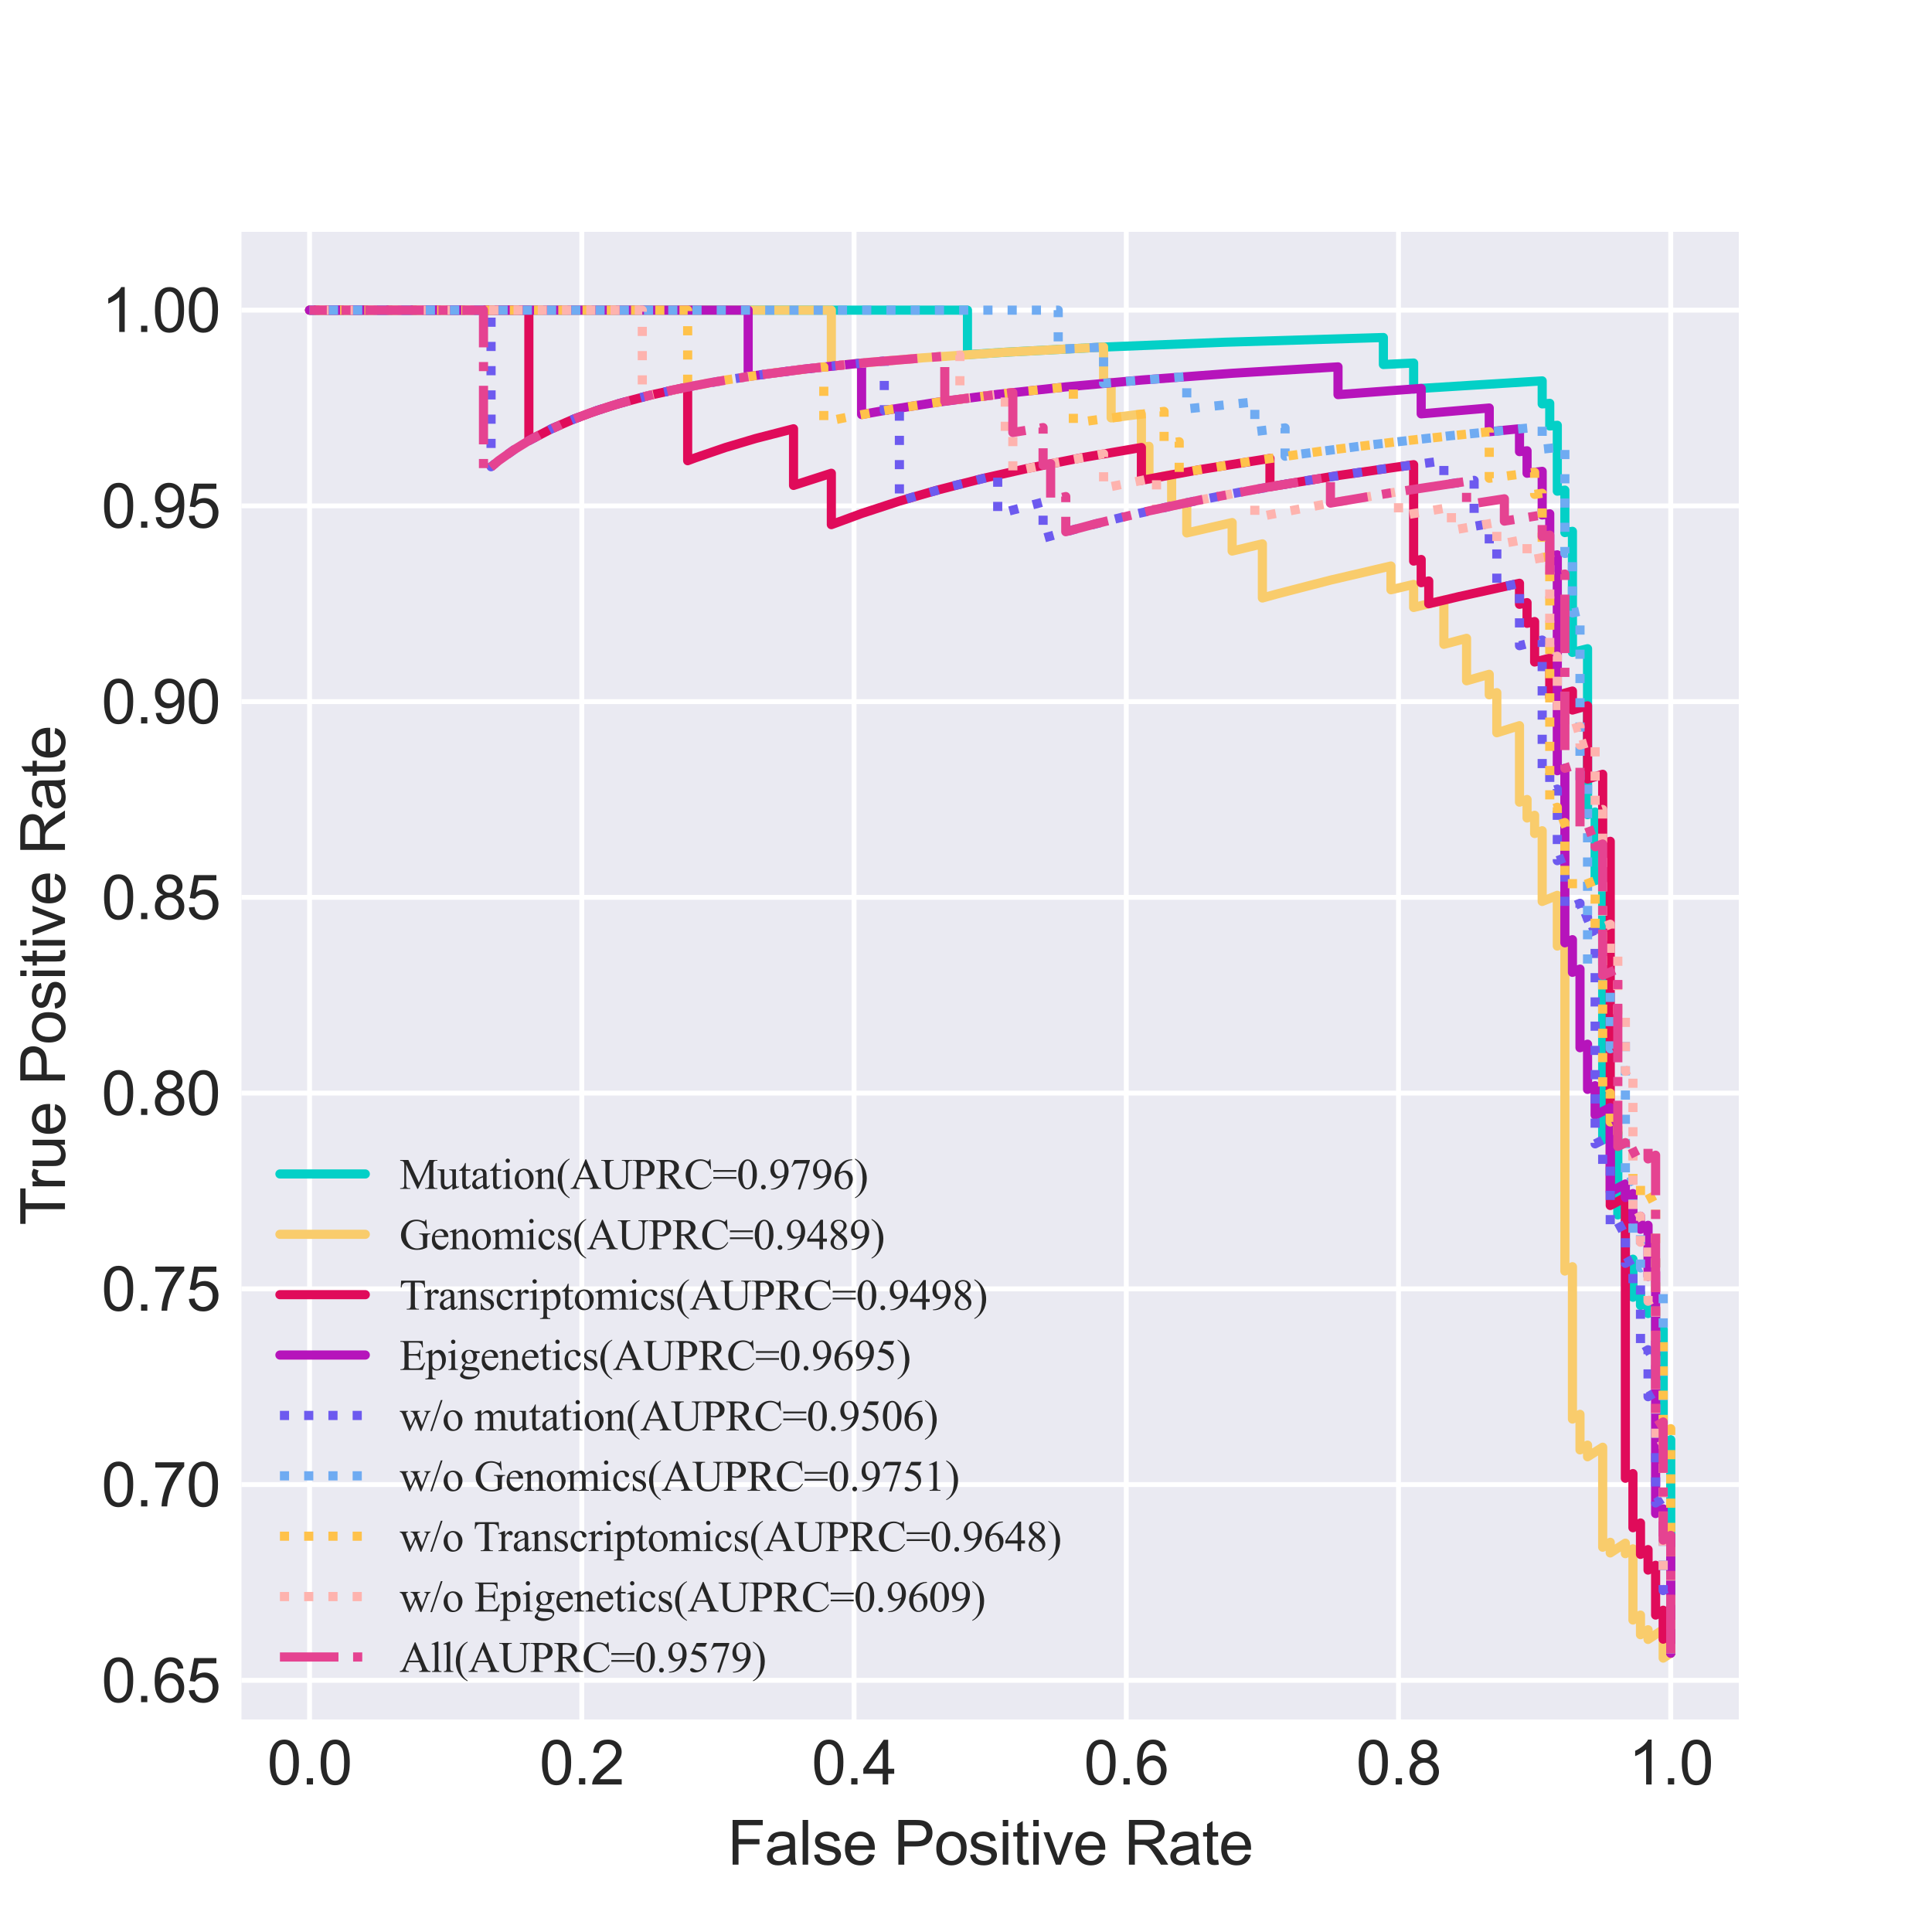 <?xml version="1.0" encoding="utf-8" standalone="no"?>
<!DOCTYPE svg PUBLIC "-//W3C//DTD SVG 1.1//EN"
  "http://www.w3.org/Graphics/SVG/1.1/DTD/svg11.dtd">
<svg xmlns:xlink="http://www.w3.org/1999/xlink" width="316.8pt" height="316.8pt" viewBox="0 0 316.8 316.8" xmlns="http://www.w3.org/2000/svg" version="1.1">
 <defs>
  <style type="text/css">*{stroke-linejoin: round; stroke-linecap: butt}</style>
 </defs>
 <g id="figure_1">
  <g id="patch_1">
   <path d="M 0 316.8 
L 316.8 316.8 
L 316.8 0 
L 0 0 
z
" style="fill: #ffffff"/>
  </g>
  <g id="axes_1">
   <g id="patch_2">
    <path d="M 39.6 281.952 
L 285.12 281.952 
L 285.12 38.016 
L 39.6 38.016 
z
" style="fill: #eaeaf2"/>
   </g>
   <g id="matplotlib.axis_1">
    <g id="xtick_1">
     <g id="line2d_1">
      <path d="M 50.76 281.952 
L 50.76 38.016 
" clip-path="url(#p5c903fe9da)" style="fill: none; stroke: #ffffff; stroke-width: 0.8; stroke-linecap: round"/>
     </g>
     <g id="line2d_2"/>
     <g id="text_1">
      <!-- 0.0 -->
      <g style="fill: #262626" transform="translate(43.81 292.61) scale(0.1 -0.1)">
       <defs>
        <path id="ArialMT-30" d="M 266 2259 
Q 266 3072 433 3567 
Q 600 4063 929 4331 
Q 1259 4600 1759 4600 
Q 2128 4600 2406 4451 
Q 2684 4303 2865 4023 
Q 3047 3744 3150 3342 
Q 3253 2941 3253 2259 
Q 3253 1453 3087 958 
Q 2922 463 2592 192 
Q 2263 -78 1759 -78 
Q 1097 -78 719 397 
Q 266 969 266 2259 
z
M 844 2259 
Q 844 1131 1108 757 
Q 1372 384 1759 384 
Q 2147 384 2411 759 
Q 2675 1134 2675 2259 
Q 2675 3391 2411 3762 
Q 2147 4134 1753 4134 
Q 1366 4134 1134 3806 
Q 844 3388 844 2259 
z
" transform="scale(0.016)"/>
        <path id="ArialMT-2e" d="M 581 0 
L 581 641 
L 1222 641 
L 1222 0 
L 581 0 
z
" transform="scale(0.016)"/>
       </defs>
       <use xlink:href="#ArialMT-30"/>
       <use xlink:href="#ArialMT-2e" x="55.615"/>
       <use xlink:href="#ArialMT-30" x="83.398"/>
      </g>
     </g>
    </g>
    <g id="xtick_2">
     <g id="line2d_3">
      <path d="M 95.4 281.952 
L 95.4 38.016 
" clip-path="url(#p5c903fe9da)" style="fill: none; stroke: #ffffff; stroke-width: 0.8; stroke-linecap: round"/>
     </g>
     <g id="line2d_4"/>
     <g id="text_2">
      <!-- 0.2 -->
      <g style="fill: #262626" transform="translate(88.45 292.61) scale(0.1 -0.1)">
       <defs>
        <path id="ArialMT-32" d="M 3222 541 
L 3222 0 
L 194 0 
Q 188 203 259 391 
Q 375 700 629 1000 
Q 884 1300 1366 1694 
Q 2113 2306 2375 2664 
Q 2638 3022 2638 3341 
Q 2638 3675 2398 3904 
Q 2159 4134 1775 4134 
Q 1369 4134 1125 3890 
Q 881 3647 878 3216 
L 300 3275 
Q 359 3922 746 4261 
Q 1134 4600 1788 4600 
Q 2447 4600 2831 4234 
Q 3216 3869 3216 3328 
Q 3216 3053 3103 2787 
Q 2991 2522 2730 2228 
Q 2469 1934 1863 1422 
Q 1356 997 1212 845 
Q 1069 694 975 541 
L 3222 541 
z
" transform="scale(0.016)"/>
       </defs>
       <use xlink:href="#ArialMT-30"/>
       <use xlink:href="#ArialMT-2e" x="55.615"/>
       <use xlink:href="#ArialMT-32" x="83.398"/>
      </g>
     </g>
    </g>
    <g id="xtick_3">
     <g id="line2d_5">
      <path d="M 140.04 281.952 
L 140.04 38.016 
" clip-path="url(#p5c903fe9da)" style="fill: none; stroke: #ffffff; stroke-width: 0.8; stroke-linecap: round"/>
     </g>
     <g id="line2d_6"/>
     <g id="text_3">
      <!-- 0.4 -->
      <g style="fill: #262626" transform="translate(133.09 292.61) scale(0.1 -0.1)">
       <defs>
        <path id="ArialMT-34" d="M 2069 0 
L 2069 1097 
L 81 1097 
L 81 1613 
L 2172 4581 
L 2631 4581 
L 2631 1613 
L 3250 1613 
L 3250 1097 
L 2631 1097 
L 2631 0 
L 2069 0 
z
M 2069 1613 
L 2069 3678 
L 634 1613 
L 2069 1613 
z
" transform="scale(0.016)"/>
       </defs>
       <use xlink:href="#ArialMT-30"/>
       <use xlink:href="#ArialMT-2e" x="55.615"/>
       <use xlink:href="#ArialMT-34" x="83.398"/>
      </g>
     </g>
    </g>
    <g id="xtick_4">
     <g id="line2d_7">
      <path d="M 184.68 281.952 
L 184.68 38.016 
" clip-path="url(#p5c903fe9da)" style="fill: none; stroke: #ffffff; stroke-width: 0.8; stroke-linecap: round"/>
     </g>
     <g id="line2d_8"/>
     <g id="text_4">
      <!-- 0.6 -->
      <g style="fill: #262626" transform="translate(177.73 292.61) scale(0.1 -0.1)">
       <defs>
        <path id="ArialMT-36" d="M 3184 3459 
L 2625 3416 
Q 2550 3747 2413 3897 
Q 2184 4138 1850 4138 
Q 1581 4138 1378 3988 
Q 1113 3794 959 3422 
Q 806 3050 800 2363 
Q 1003 2672 1297 2822 
Q 1591 2972 1913 2972 
Q 2475 2972 2870 2558 
Q 3266 2144 3266 1488 
Q 3266 1056 3080 686 
Q 2894 316 2569 119 
Q 2244 -78 1831 -78 
Q 1128 -78 684 439 
Q 241 956 241 2144 
Q 241 3472 731 4075 
Q 1159 4600 1884 4600 
Q 2425 4600 2770 4297 
Q 3116 3994 3184 3459 
z
M 888 1484 
Q 888 1194 1011 928 
Q 1134 663 1356 523 
Q 1578 384 1822 384 
Q 2178 384 2434 671 
Q 2691 959 2691 1453 
Q 2691 1928 2437 2201 
Q 2184 2475 1800 2475 
Q 1419 2475 1153 2201 
Q 888 1928 888 1484 
z
" transform="scale(0.016)"/>
       </defs>
       <use xlink:href="#ArialMT-30"/>
       <use xlink:href="#ArialMT-2e" x="55.615"/>
       <use xlink:href="#ArialMT-36" x="83.398"/>
      </g>
     </g>
    </g>
    <g id="xtick_5">
     <g id="line2d_9">
      <path d="M 229.32 281.952 
L 229.32 38.016 
" clip-path="url(#p5c903fe9da)" style="fill: none; stroke: #ffffff; stroke-width: 0.8; stroke-linecap: round"/>
     </g>
     <g id="line2d_10"/>
     <g id="text_5">
      <!-- 0.8 -->
      <g style="fill: #262626" transform="translate(222.37 292.61) scale(0.1 -0.1)">
       <defs>
        <path id="ArialMT-38" d="M 1131 2484 
Q 781 2613 612 2850 
Q 444 3088 444 3419 
Q 444 3919 803 4259 
Q 1163 4600 1759 4600 
Q 2359 4600 2725 4251 
Q 3091 3903 3091 3403 
Q 3091 3084 2923 2848 
Q 2756 2613 2416 2484 
Q 2838 2347 3058 2040 
Q 3278 1734 3278 1309 
Q 3278 722 2862 322 
Q 2447 -78 1769 -78 
Q 1091 -78 675 323 
Q 259 725 259 1325 
Q 259 1772 486 2073 
Q 713 2375 1131 2484 
z
M 1019 3438 
Q 1019 3113 1228 2906 
Q 1438 2700 1772 2700 
Q 2097 2700 2305 2904 
Q 2513 3109 2513 3406 
Q 2513 3716 2298 3927 
Q 2084 4138 1766 4138 
Q 1444 4138 1231 3931 
Q 1019 3725 1019 3438 
z
M 838 1322 
Q 838 1081 952 856 
Q 1066 631 1291 507 
Q 1516 384 1775 384 
Q 2178 384 2440 643 
Q 2703 903 2703 1303 
Q 2703 1709 2433 1975 
Q 2163 2241 1756 2241 
Q 1359 2241 1098 1978 
Q 838 1716 838 1322 
z
" transform="scale(0.016)"/>
       </defs>
       <use xlink:href="#ArialMT-30"/>
       <use xlink:href="#ArialMT-2e" x="55.615"/>
       <use xlink:href="#ArialMT-38" x="83.398"/>
      </g>
     </g>
    </g>
    <g id="xtick_6">
     <g id="line2d_11">
      <path d="M 273.96 281.952 
L 273.96 38.016 
" clip-path="url(#p5c903fe9da)" style="fill: none; stroke: #ffffff; stroke-width: 0.8; stroke-linecap: round"/>
     </g>
     <g id="line2d_12"/>
     <g id="text_6">
      <!-- 1.0 -->
      <g style="fill: #262626" transform="translate(267.01 292.61) scale(0.1 -0.1)">
       <defs>
        <path id="ArialMT-31" d="M 2384 0 
L 1822 0 
L 1822 3584 
Q 1619 3391 1289 3197 
Q 959 3003 697 2906 
L 697 3450 
Q 1169 3672 1522 3987 
Q 1875 4303 2022 4600 
L 2384 4600 
L 2384 0 
z
" transform="scale(0.016)"/>
       </defs>
       <use xlink:href="#ArialMT-31"/>
       <use xlink:href="#ArialMT-2e" x="55.615"/>
       <use xlink:href="#ArialMT-30" x="83.398"/>
      </g>
     </g>
    </g>
    <g id="text_7">
     <!-- False Positive Rate -->
     <g style="fill: #262626" transform="translate(119.288 305.755) scale(0.1 -0.1)">
      <defs>
       <path id="ArialMT-46" d="M 525 0 
L 525 4581 
L 3616 4581 
L 3616 4041 
L 1131 4041 
L 1131 2622 
L 3281 2622 
L 3281 2081 
L 1131 2081 
L 1131 0 
L 525 0 
z
" transform="scale(0.016)"/>
       <path id="ArialMT-61" d="M 2588 409 
Q 2275 144 1986 34 
Q 1697 -75 1366 -75 
Q 819 -75 525 192 
Q 231 459 231 875 
Q 231 1119 342 1320 
Q 453 1522 633 1644 
Q 813 1766 1038 1828 
Q 1203 1872 1538 1913 
Q 2219 1994 2541 2106 
Q 2544 2222 2544 2253 
Q 2544 2597 2384 2738 
Q 2169 2928 1744 2928 
Q 1347 2928 1158 2789 
Q 969 2650 878 2297 
L 328 2372 
Q 403 2725 575 2942 
Q 747 3159 1072 3276 
Q 1397 3394 1825 3394 
Q 2250 3394 2515 3294 
Q 2781 3194 2906 3042 
Q 3031 2891 3081 2659 
Q 3109 2516 3109 2141 
L 3109 1391 
Q 3109 606 3145 398 
Q 3181 191 3288 0 
L 2700 0 
Q 2613 175 2588 409 
z
M 2541 1666 
Q 2234 1541 1622 1453 
Q 1275 1403 1131 1340 
Q 988 1278 909 1158 
Q 831 1038 831 891 
Q 831 666 1001 516 
Q 1172 366 1500 366 
Q 1825 366 2078 508 
Q 2331 650 2450 897 
Q 2541 1088 2541 1459 
L 2541 1666 
z
" transform="scale(0.016)"/>
       <path id="ArialMT-6c" d="M 409 0 
L 409 4581 
L 972 4581 
L 972 0 
L 409 0 
z
" transform="scale(0.016)"/>
       <path id="ArialMT-73" d="M 197 991 
L 753 1078 
Q 800 744 1014 566 
Q 1228 388 1613 388 
Q 2000 388 2187 545 
Q 2375 703 2375 916 
Q 2375 1106 2209 1216 
Q 2094 1291 1634 1406 
Q 1016 1563 777 1677 
Q 538 1791 414 1992 
Q 291 2194 291 2438 
Q 291 2659 392 2848 
Q 494 3038 669 3163 
Q 800 3259 1026 3326 
Q 1253 3394 1513 3394 
Q 1903 3394 2198 3281 
Q 2494 3169 2634 2976 
Q 2775 2784 2828 2463 
L 2278 2388 
Q 2241 2644 2061 2787 
Q 1881 2931 1553 2931 
Q 1166 2931 1000 2803 
Q 834 2675 834 2503 
Q 834 2394 903 2306 
Q 972 2216 1119 2156 
Q 1203 2125 1616 2013 
Q 2213 1853 2448 1751 
Q 2684 1650 2818 1456 
Q 2953 1263 2953 975 
Q 2953 694 2789 445 
Q 2625 197 2315 61 
Q 2006 -75 1616 -75 
Q 969 -75 630 194 
Q 291 463 197 991 
z
" transform="scale(0.016)"/>
       <path id="ArialMT-65" d="M 2694 1069 
L 3275 997 
Q 3138 488 2766 206 
Q 2394 -75 1816 -75 
Q 1088 -75 661 373 
Q 234 822 234 1631 
Q 234 2469 665 2931 
Q 1097 3394 1784 3394 
Q 2450 3394 2872 2941 
Q 3294 2488 3294 1666 
Q 3294 1616 3291 1516 
L 816 1516 
Q 847 969 1125 678 
Q 1403 388 1819 388 
Q 2128 388 2347 550 
Q 2566 713 2694 1069 
z
M 847 1978 
L 2700 1978 
Q 2663 2397 2488 2606 
Q 2219 2931 1791 2931 
Q 1403 2931 1139 2672 
Q 875 2413 847 1978 
z
" transform="scale(0.016)"/>
       <path id="ArialMT-20" transform="scale(0.016)"/>
       <path id="ArialMT-50" d="M 494 0 
L 494 4581 
L 2222 4581 
Q 2678 4581 2919 4538 
Q 3256 4481 3484 4323 
Q 3713 4166 3852 3881 
Q 3991 3597 3991 3256 
Q 3991 2672 3619 2267 
Q 3247 1863 2275 1863 
L 1100 1863 
L 1100 0 
L 494 0 
z
M 1100 2403 
L 2284 2403 
Q 2872 2403 3119 2622 
Q 3366 2841 3366 3238 
Q 3366 3525 3220 3729 
Q 3075 3934 2838 4000 
Q 2684 4041 2272 4041 
L 1100 4041 
L 1100 2403 
z
" transform="scale(0.016)"/>
       <path id="ArialMT-6f" d="M 213 1659 
Q 213 2581 725 3025 
Q 1153 3394 1769 3394 
Q 2453 3394 2887 2945 
Q 3322 2497 3322 1706 
Q 3322 1066 3130 698 
Q 2938 331 2570 128 
Q 2203 -75 1769 -75 
Q 1072 -75 642 372 
Q 213 819 213 1659 
z
M 791 1659 
Q 791 1022 1069 705 
Q 1347 388 1769 388 
Q 2188 388 2466 706 
Q 2744 1025 2744 1678 
Q 2744 2294 2464 2611 
Q 2184 2928 1769 2928 
Q 1347 2928 1069 2612 
Q 791 2297 791 1659 
z
" transform="scale(0.016)"/>
       <path id="ArialMT-69" d="M 425 3934 
L 425 4581 
L 988 4581 
L 988 3934 
L 425 3934 
z
M 425 0 
L 425 3319 
L 988 3319 
L 988 0 
L 425 0 
z
" transform="scale(0.016)"/>
       <path id="ArialMT-74" d="M 1650 503 
L 1731 6 
Q 1494 -44 1306 -44 
Q 1000 -44 831 53 
Q 663 150 594 308 
Q 525 466 525 972 
L 525 2881 
L 113 2881 
L 113 3319 
L 525 3319 
L 525 4141 
L 1084 4478 
L 1084 3319 
L 1650 3319 
L 1650 2881 
L 1084 2881 
L 1084 941 
Q 1084 700 1114 631 
Q 1144 563 1211 522 
Q 1278 481 1403 481 
Q 1497 481 1650 503 
z
" transform="scale(0.016)"/>
       <path id="ArialMT-76" d="M 1344 0 
L 81 3319 
L 675 3319 
L 1388 1331 
Q 1503 1009 1600 663 
Q 1675 925 1809 1294 
L 2547 3319 
L 3125 3319 
L 1869 0 
L 1344 0 
z
" transform="scale(0.016)"/>
       <path id="ArialMT-52" d="M 503 0 
L 503 4581 
L 2534 4581 
Q 3147 4581 3465 4457 
Q 3784 4334 3975 4021 
Q 4166 3709 4166 3331 
Q 4166 2844 3850 2509 
Q 3534 2175 2875 2084 
Q 3116 1969 3241 1856 
Q 3506 1613 3744 1247 
L 4541 0 
L 3778 0 
L 3172 953 
Q 2906 1366 2734 1584 
Q 2563 1803 2427 1890 
Q 2291 1978 2150 2013 
Q 2047 2034 1813 2034 
L 1109 2034 
L 1109 0 
L 503 0 
z
M 1109 2559 
L 2413 2559 
Q 2828 2559 3062 2645 
Q 3297 2731 3419 2920 
Q 3541 3109 3541 3331 
Q 3541 3656 3305 3865 
Q 3069 4075 2559 4075 
L 1109 4075 
L 1109 2559 
z
" transform="scale(0.016)"/>
      </defs>
      <use xlink:href="#ArialMT-46"/>
      <use xlink:href="#ArialMT-61" x="61.084"/>
      <use xlink:href="#ArialMT-6c" x="116.699"/>
      <use xlink:href="#ArialMT-73" x="138.916"/>
      <use xlink:href="#ArialMT-65" x="188.916"/>
      <use xlink:href="#ArialMT-20" x="244.531"/>
      <use xlink:href="#ArialMT-50" x="272.314"/>
      <use xlink:href="#ArialMT-6f" x="339.014"/>
      <use xlink:href="#ArialMT-73" x="394.629"/>
      <use xlink:href="#ArialMT-69" x="444.629"/>
      <use xlink:href="#ArialMT-74" x="466.846"/>
      <use xlink:href="#ArialMT-69" x="494.629"/>
      <use xlink:href="#ArialMT-76" x="516.846"/>
      <use xlink:href="#ArialMT-65" x="566.846"/>
      <use xlink:href="#ArialMT-20" x="622.461"/>
      <use xlink:href="#ArialMT-52" x="650.244"/>
      <use xlink:href="#ArialMT-61" x="722.461"/>
      <use xlink:href="#ArialMT-74" x="778.076"/>
      <use xlink:href="#ArialMT-65" x="805.859"/>
     </g>
    </g>
   </g>
   <g id="matplotlib.axis_2">
    <g id="ytick_1">
     <g id="line2d_13">
      <path d="M 39.6 275.533 
L 285.12 275.533 
" clip-path="url(#p5c903fe9da)" style="fill: none; stroke: #ffffff; stroke-width: 0.8; stroke-linecap: round"/>
     </g>
     <g id="line2d_14"/>
     <g id="text_8">
      <!-- 0.65 -->
      <g style="fill: #262626" transform="translate(16.639 279.112) scale(0.1 -0.1)">
       <defs>
        <path id="ArialMT-35" d="M 266 1200 
L 856 1250 
Q 922 819 1161 601 
Q 1400 384 1738 384 
Q 2144 384 2425 690 
Q 2706 997 2706 1503 
Q 2706 1984 2436 2262 
Q 2166 2541 1728 2541 
Q 1456 2541 1237 2417 
Q 1019 2294 894 2097 
L 366 2166 
L 809 4519 
L 3088 4519 
L 3088 3981 
L 1259 3981 
L 1013 2750 
Q 1425 3038 1878 3038 
Q 2478 3038 2890 2622 
Q 3303 2206 3303 1553 
Q 3303 931 2941 478 
Q 2500 -78 1738 -78 
Q 1113 -78 717 272 
Q 322 622 266 1200 
z
" transform="scale(0.016)"/>
       </defs>
       <use xlink:href="#ArialMT-30"/>
       <use xlink:href="#ArialMT-2e" x="55.615"/>
       <use xlink:href="#ArialMT-36" x="83.398"/>
       <use xlink:href="#ArialMT-35" x="139.014"/>
      </g>
     </g>
    </g>
    <g id="ytick_2">
     <g id="line2d_15">
      <path d="M 39.6 243.436 
L 285.12 243.436 
" clip-path="url(#p5c903fe9da)" style="fill: none; stroke: #ffffff; stroke-width: 0.8; stroke-linecap: round"/>
     </g>
     <g id="line2d_16"/>
     <g id="text_9">
      <!-- 0.70 -->
      <g style="fill: #262626" transform="translate(16.639 247.015) scale(0.1 -0.1)">
       <defs>
        <path id="ArialMT-37" d="M 303 3981 
L 303 4522 
L 3269 4522 
L 3269 4084 
Q 2831 3619 2401 2847 
Q 1972 2075 1738 1259 
Q 1569 684 1522 0 
L 944 0 
Q 953 541 1156 1306 
Q 1359 2072 1739 2783 
Q 2119 3494 2547 3981 
L 303 3981 
z
" transform="scale(0.016)"/>
       </defs>
       <use xlink:href="#ArialMT-30"/>
       <use xlink:href="#ArialMT-2e" x="55.615"/>
       <use xlink:href="#ArialMT-37" x="83.398"/>
       <use xlink:href="#ArialMT-30" x="139.014"/>
      </g>
     </g>
    </g>
    <g id="ytick_3">
     <g id="line2d_17">
      <path d="M 39.6 211.339 
L 285.12 211.339 
" clip-path="url(#p5c903fe9da)" style="fill: none; stroke: #ffffff; stroke-width: 0.8; stroke-linecap: round"/>
     </g>
     <g id="line2d_18"/>
     <g id="text_10">
      <!-- 0.75 -->
      <g style="fill: #262626" transform="translate(16.639 214.918) scale(0.1 -0.1)">
       <use xlink:href="#ArialMT-30"/>
       <use xlink:href="#ArialMT-2e" x="55.615"/>
       <use xlink:href="#ArialMT-37" x="83.398"/>
       <use xlink:href="#ArialMT-35" x="139.014"/>
      </g>
     </g>
    </g>
    <g id="ytick_4">
     <g id="line2d_19">
      <path d="M 39.6 179.242 
L 285.12 179.242 
" clip-path="url(#p5c903fe9da)" style="fill: none; stroke: #ffffff; stroke-width: 0.8; stroke-linecap: round"/>
     </g>
     <g id="line2d_20"/>
     <g id="text_11">
      <!-- 0.80 -->
      <g style="fill: #262626" transform="translate(16.639 182.821) scale(0.1 -0.1)">
       <use xlink:href="#ArialMT-30"/>
       <use xlink:href="#ArialMT-2e" x="55.615"/>
       <use xlink:href="#ArialMT-38" x="83.398"/>
       <use xlink:href="#ArialMT-30" x="139.014"/>
      </g>
     </g>
    </g>
    <g id="ytick_5">
     <g id="line2d_21">
      <path d="M 39.6 147.145 
L 285.12 147.145 
" clip-path="url(#p5c903fe9da)" style="fill: none; stroke: #ffffff; stroke-width: 0.8; stroke-linecap: round"/>
     </g>
     <g id="line2d_22"/>
     <g id="text_12">
      <!-- 0.85 -->
      <g style="fill: #262626" transform="translate(16.639 150.724) scale(0.1 -0.1)">
       <use xlink:href="#ArialMT-30"/>
       <use xlink:href="#ArialMT-2e" x="55.615"/>
       <use xlink:href="#ArialMT-38" x="83.398"/>
       <use xlink:href="#ArialMT-35" x="139.014"/>
      </g>
     </g>
    </g>
    <g id="ytick_6">
     <g id="line2d_23">
      <path d="M 39.6 115.048 
L 285.12 115.048 
" clip-path="url(#p5c903fe9da)" style="fill: none; stroke: #ffffff; stroke-width: 0.8; stroke-linecap: round"/>
     </g>
     <g id="line2d_24"/>
     <g id="text_13">
      <!-- 0.90 -->
      <g style="fill: #262626" transform="translate(16.639 118.627) scale(0.1 -0.1)">
       <defs>
        <path id="ArialMT-39" d="M 350 1059 
L 891 1109 
Q 959 728 1153 556 
Q 1347 384 1650 384 
Q 1909 384 2104 503 
Q 2300 622 2425 820 
Q 2550 1019 2634 1356 
Q 2719 1694 2719 2044 
Q 2719 2081 2716 2156 
Q 2547 1888 2255 1720 
Q 1963 1553 1622 1553 
Q 1053 1553 659 1965 
Q 266 2378 266 3053 
Q 266 3750 677 4175 
Q 1088 4600 1706 4600 
Q 2153 4600 2523 4359 
Q 2894 4119 3086 3673 
Q 3278 3228 3278 2384 
Q 3278 1506 3087 986 
Q 2897 466 2520 194 
Q 2144 -78 1638 -78 
Q 1100 -78 759 220 
Q 419 519 350 1059 
z
M 2653 3081 
Q 2653 3566 2395 3850 
Q 2138 4134 1775 4134 
Q 1400 4134 1122 3828 
Q 844 3522 844 3034 
Q 844 2597 1108 2323 
Q 1372 2050 1759 2050 
Q 2150 2050 2401 2323 
Q 2653 2597 2653 3081 
z
" transform="scale(0.016)"/>
       </defs>
       <use xlink:href="#ArialMT-30"/>
       <use xlink:href="#ArialMT-2e" x="55.615"/>
       <use xlink:href="#ArialMT-39" x="83.398"/>
       <use xlink:href="#ArialMT-30" x="139.014"/>
      </g>
     </g>
    </g>
    <g id="ytick_7">
     <g id="line2d_25">
      <path d="M 39.6 82.952 
L 285.12 82.952 
" clip-path="url(#p5c903fe9da)" style="fill: none; stroke: #ffffff; stroke-width: 0.8; stroke-linecap: round"/>
     </g>
     <g id="line2d_26"/>
     <g id="text_14">
      <!-- 0.95 -->
      <g style="fill: #262626" transform="translate(16.639 86.53) scale(0.1 -0.1)">
       <use xlink:href="#ArialMT-30"/>
       <use xlink:href="#ArialMT-2e" x="55.615"/>
       <use xlink:href="#ArialMT-39" x="83.398"/>
       <use xlink:href="#ArialMT-35" x="139.014"/>
      </g>
     </g>
    </g>
    <g id="ytick_8">
     <g id="line2d_27">
      <path d="M 39.6 50.855 
L 285.12 50.855 
" clip-path="url(#p5c903fe9da)" style="fill: none; stroke: #ffffff; stroke-width: 0.8; stroke-linecap: round"/>
     </g>
     <g id="line2d_28"/>
     <g id="text_15">
      <!-- 1.00 -->
      <g style="fill: #262626" transform="translate(16.639 54.434) scale(0.1 -0.1)">
       <use xlink:href="#ArialMT-31"/>
       <use xlink:href="#ArialMT-2e" x="55.615"/>
       <use xlink:href="#ArialMT-30" x="83.398"/>
       <use xlink:href="#ArialMT-30" x="139.014"/>
      </g>
     </g>
    </g>
    <g id="text_16">
     <!-- True Positive Rate -->
     <g style="fill: #262626" transform="translate(10.652 200.922) rotate(-90) scale(0.1 -0.1)">
      <defs>
       <path id="ArialMT-54" d="M 1659 0 
L 1659 4041 
L 150 4041 
L 150 4581 
L 3781 4581 
L 3781 4041 
L 2266 4041 
L 2266 0 
L 1659 0 
z
" transform="scale(0.016)"/>
       <path id="ArialMT-72" d="M 416 0 
L 416 3319 
L 922 3319 
L 922 2816 
Q 1116 3169 1280 3281 
Q 1444 3394 1641 3394 
Q 1925 3394 2219 3213 
L 2025 2691 
Q 1819 2813 1613 2813 
Q 1428 2813 1281 2702 
Q 1134 2591 1072 2394 
Q 978 2094 978 1738 
L 978 0 
L 416 0 
z
" transform="scale(0.016)"/>
       <path id="ArialMT-75" d="M 2597 0 
L 2597 488 
Q 2209 -75 1544 -75 
Q 1250 -75 995 37 
Q 741 150 617 320 
Q 494 491 444 738 
Q 409 903 409 1263 
L 409 3319 
L 972 3319 
L 972 1478 
Q 972 1038 1006 884 
Q 1059 663 1231 536 
Q 1403 409 1656 409 
Q 1909 409 2131 539 
Q 2353 669 2445 892 
Q 2538 1116 2538 1541 
L 2538 3319 
L 3100 3319 
L 3100 0 
L 2597 0 
z
" transform="scale(0.016)"/>
      </defs>
      <use xlink:href="#ArialMT-54"/>
      <use xlink:href="#ArialMT-72" x="57.334"/>
      <use xlink:href="#ArialMT-75" x="90.635"/>
      <use xlink:href="#ArialMT-65" x="146.25"/>
      <use xlink:href="#ArialMT-20" x="201.865"/>
      <use xlink:href="#ArialMT-50" x="229.648"/>
      <use xlink:href="#ArialMT-6f" x="296.348"/>
      <use xlink:href="#ArialMT-73" x="351.963"/>
      <use xlink:href="#ArialMT-69" x="401.963"/>
      <use xlink:href="#ArialMT-74" x="424.18"/>
      <use xlink:href="#ArialMT-69" x="451.963"/>
      <use xlink:href="#ArialMT-76" x="474.18"/>
      <use xlink:href="#ArialMT-65" x="524.18"/>
      <use xlink:href="#ArialMT-20" x="579.795"/>
      <use xlink:href="#ArialMT-52" x="607.578"/>
      <use xlink:href="#ArialMT-61" x="679.795"/>
      <use xlink:href="#ArialMT-74" x="735.41"/>
      <use xlink:href="#ArialMT-65" x="763.193"/>
     </g>
    </g>
   </g>
   <g id="line2d_29">
    <path d="M 273.96 271.081 
L 273.96 236.078 
L 272.72 236.813 
L 272.72 217.971 
L 271.48 218.664 
L 271.48 214.696 
L 270.24 215.385 
L 270.24 213.37 
L 269 214.059 
L 269 212.022 
L 267.76 212.711 
L 267.76 206.476 
L 266.52 207.152 
L 266.52 198.557 
L 265.28 199.213 
L 265.28 185.691 
L 262.8 186.934 
L 262.8 143.936 
L 261.56 144.403 
L 261.56 133.154 
L 260.32 133.579 
L 260.32 106.374 
L 257.84 106.98 
L 257.84 87.122 
L 256.6 87.328 
L 256.6 80.369 
L 255.36 80.54 
L 255.36 69.735 
L 254.12 69.847 
L 254.12 66.139 
L 252.88 66.23 
L 252.88 62.456 
L 234.28 63.608 
L 231.8 63.78 
L 231.8 59.53 
L 226.84 59.771 
L 226.84 55.344 
L 200.8 56.117 
L 180.96 56.911 
L 164.84 57.757 
L 158.64 58.149 
L 158.64 50.855 
L 50.76 50.855 
L 50.76 50.855 
" clip-path="url(#p5c903fe9da)" style="fill: none; stroke: #03d0c7; stroke-width: 1.5; stroke-linecap: round"/>
   </g>
   <g id="line2d_30">
    <path d="M 273.96 271.081 
L 272.72 271.888 
L 272.72 267.211 
L 270.24 268.826 
L 270.24 267.238 
L 269 268.051 
L 269 264.834 
L 267.76 265.647 
L 267.76 253.968 
L 266.52 254.764 
L 266.52 253.04 
L 264.04 254.644 
L 264.04 252.899 
L 262.8 253.707 
L 262.8 237.309 
L 260.32 238.87 
L 260.32 236.962 
L 259.08 237.748 
L 259.08 231.914 
L 257.84 232.691 
L 257.84 207.708 
L 256.6 208.421 
L 256.6 154.602 
L 255.36 155.129 
L 255.36 146.814 
L 252.88 147.814 
L 252.88 136.219 
L 251.64 136.675 
L 251.64 133.685 
L 250.4 134.133 
L 250.4 131.097 
L 249.16 131.535 
L 249.16 118.993 
L 245.44 120.155 
L 245.44 113.573 
L 244.2 113.935 
L 244.2 110.57 
L 240.48 111.63 
L 240.48 104.67 
L 236.76 105.654 
L 236.76 98.406 
L 231.8 99.609 
L 231.8 95.831 
L 228.08 96.707 
L 228.08 92.811 
L 218.16 95.126 
L 209.48 97.372 
L 207 98.056 
L 207 89.179 
L 202.04 90.359 
L 202.04 85.689 
L 194.6 87.388 
L 194.6 82.425 
L 192.12 82.952 
L 192.12 77.827 
L 188.4 78.524 
L 188.4 73.183 
L 187.16 73.379 
L 187.16 67.897 
L 182.2 68.523 
L 182.2 62.742 
L 180.96 62.854 
L 180.96 56.911 
L 164.84 57.757 
L 151.2 58.683 
L 140.04 59.648 
L 136.32 60.025 
L 136.32 50.855 
L 50.76 50.855 
L 50.76 50.855 
" clip-path="url(#p5c903fe9da)" style="fill: none; stroke: #f9cc6c; stroke-width: 1.5; stroke-linecap: round"/>
   </g>
   <g id="line2d_31">
    <path d="M 273.96 271.081 
L 273.96 267.98 
L 272.72 268.782 
L 272.72 264.035 
L 271.48 264.834 
L 271.48 256.667 
L 270.24 257.455 
L 270.24 254.093 
L 269 254.881 
L 269 249.729 
L 267.76 250.512 
L 267.76 241.631 
L 266.52 242.4 
L 266.52 196.36 
L 264.04 197.665 
L 264.04 137.952 
L 262.8 138.392 
L 262.8 126.961 
L 260.32 127.753 
L 260.32 115.731 
L 257.84 116.429 
L 257.84 113.313 
L 254.12 114.343 
L 254.12 107.916 
L 251.64 108.557 
L 251.64 101.918 
L 250.4 102.21 
L 250.4 98.816 
L 249.16 99.093 
L 249.16 95.641 
L 239.24 97.826 
L 234.28 99 
L 234.28 95.265 
L 233.04 95.547 
L 233.04 91.742 
L 231.8 92.005 
L 231.8 76.194 
L 219.4 77.979 
L 208.24 79.814 
L 208.24 75.171 
L 197.08 76.95 
L 187.16 78.765 
L 187.16 73.379 
L 177.24 75.079 
L 168.56 76.792 
L 161.12 78.465 
L 153.68 80.369 
L 147.48 82.169 
L 141.28 84.202 
L 136.32 86.029 
L 136.32 77.602 
L 130.12 79.598 
L 130.12 70.307 
L 123.92 71.902 
L 118.96 73.379 
L 114 75.079 
L 112.76 75.545 
L 112.76 63.442 
L 106.56 64.81 
L 101.6 66.139 
L 97.88 67.315 
L 94.16 68.686 
L 90.44 70.307 
L 86.72 72.253 
L 86.72 50.855 
L 50.76 50.855 
L 50.76 50.855 
" clip-path="url(#p5c903fe9da)" style="fill: none; stroke: #e00b5a; stroke-width: 1.5; stroke-linecap: round"/>
   </g>
   <g id="line2d_32">
    <path d="M 273.96 271.081 
L 273.96 251.766 
L 272.72 252.536 
L 272.72 247.417 
L 271.48 248.182 
L 271.48 208.619 
L 270.24 209.29 
L 270.24 200.918 
L 269 201.57 
L 269 199.425 
L 267.76 200.077 
L 267.76 195.717 
L 266.52 196.36 
L 266.52 194.144 
L 264.04 195.435 
L 264.04 181.62 
L 261.56 182.842 
L 261.56 178.031 
L 260.32 178.634 
L 260.32 171.218 
L 259.08 171.799 
L 259.08 158.904 
L 257.84 159.441 
L 257.84 154.081 
L 256.6 154.602 
L 256.6 125.975 
L 255.36 126.377 
L 255.36 90.976 
L 254.12 91.205 
L 254.12 84.25 
L 252.88 84.444 
L 252.88 77.287 
L 250.4 77.602 
L 250.4 73.918 
L 249.16 74.057 
L 249.16 70.307 
L 244.2 70.791 
L 244.2 66.903 
L 233.04 67.86 
L 233.04 63.693 
L 219.4 64.709 
L 219.4 60.158 
L 202.04 61.209 
L 187.16 62.318 
L 174.76 63.442 
L 163.6 64.66 
L 153.68 65.959 
L 145 67.315 
L 141.28 67.973 
L 141.28 59.53 
L 131.36 60.581 
L 122.68 61.735 
L 122.68 50.855 
L 50.76 50.855 
L 50.76 50.855 
" clip-path="url(#p5c903fe9da)" style="fill: none; stroke: #b614bb; stroke-width: 1.5; stroke-linecap: round"/>
   </g>
   <g id="line2d_33">
    <path d="M 273.96 271.081 
L 273.96 260.025 
L 272.72 260.812 
L 272.72 245.684 
L 271.48 246.445 
L 271.48 228.301 
L 270.24 229.025 
L 270.24 221.328 
L 269 222.038 
L 269 209.967 
L 267.76 210.65 
L 267.76 206.476 
L 266.52 207.152 
L 266.52 200.734 
L 264.04 202.067 
L 264.04 190.914 
L 262.8 191.553 
L 262.8 186.934 
L 261.56 187.564 
L 261.56 152.548 
L 260.32 153.054 
L 260.32 150.355 
L 259.08 150.855 
L 259.08 148.118 
L 256.6 149.11 
L 256.6 140.659 
L 255.36 141.127 
L 255.36 129.39 
L 254.12 129.81 
L 254.12 126.783 
L 252.88 127.193 
L 252.88 104.951 
L 249.16 105.878 
L 249.16 95.641 
L 245.44 96.436 
L 245.44 89.294 
L 244.2 89.526 
L 244.2 85.869 
L 241.72 86.299 
L 241.72 78.765 
L 236.76 79.476 
L 236.76 75.545 
L 224.36 77.236 
L 213.2 78.969 
L 203.28 80.712 
L 193.36 82.686 
L 184.68 84.641 
L 177.24 86.518 
L 171.04 88.249 
L 171.04 82.322 
L 163.6 84.289 
L 163.6 77.884 
L 156.16 79.706 
L 149.96 81.423 
L 147.48 82.169 
L 147.48 66.903 
L 145 67.315 
L 145 59.192 
L 135.08 60.158 
L 126.4 61.209 
L 118.96 62.318 
L 112.76 63.442 
L 106.56 64.81 
L 101.6 66.139 
L 97.88 67.315 
L 94.16 68.686 
L 90.44 70.307 
L 86.72 72.253 
L 84.24 73.781 
L 81.76 75.545 
L 80.52 76.532 
L 80.52 50.855 
L 50.76 50.855 
L 50.76 50.855 
" clip-path="url(#p5c903fe9da)" style="fill: none; stroke-dasharray: 1.5,2.475; stroke-dashoffset: 0; stroke: #6d5aef; stroke-width: 1.5"/>
   </g>
   <g id="line2d_34">
    <path d="M 273.96 271.081 
L 273.96 256.759 
L 272.72 257.539 
L 272.72 212.01 
L 271.48 212.688 
L 271.48 206.559 
L 269 207.895 
L 269 201.57 
L 267.76 202.228 
L 267.76 193.507 
L 266.52 194.144 
L 266.52 170.843 
L 264.04 171.975 
L 264.04 161.959 
L 262.8 162.496 
L 262.8 157.322 
L 260.32 158.371 
L 260.32 127.753 
L 259.08 128.156 
L 259.08 100.234 
L 257.84 100.507 
L 257.84 90.525 
L 256.6 90.749 
L 256.6 73.248 
L 252.88 73.645 
L 252.88 69.96 
L 238 71.43 
L 224.36 72.99 
L 211.96 74.63 
L 210.72 74.808 
L 210.72 70.161 
L 205.76 70.76 
L 205.76 65.9 
L 194.6 67.038 
L 194.6 61.735 
L 180.96 62.854 
L 180.96 56.911 
L 173.52 57.274 
L 173.52 50.855 
L 50.76 50.855 
L 50.76 50.855 
" clip-path="url(#p5c903fe9da)" style="fill: none; stroke-dasharray: 1.5,2.475; stroke-dashoffset: 0; stroke: #6fabf2; stroke-width: 1.5"/>
   </g>
   <g id="line2d_35">
    <path d="M 273.96 271.081 
L 273.96 234.265 
L 272.72 234.996 
L 272.72 219.925 
L 271.48 220.623 
L 271.48 195.988 
L 269 197.261 
L 269 192.876 
L 267.76 193.507 
L 267.76 189.029 
L 266.52 189.652 
L 266.52 187.375 
L 265.28 187.996 
L 265.28 183.365 
L 264.04 183.975 
L 264.04 179.242 
L 262.8 179.842 
L 262.8 152.047 
L 261.56 152.548 
L 261.56 144.403 
L 257.84 145.835 
L 257.84 143.03 
L 256.6 143.505 
L 256.6 134.878 
L 255.36 135.32 
L 255.36 132.371 
L 254.12 132.804 
L 254.12 91.205 
L 252.88 91.437 
L 252.88 80.887 
L 251.64 81.064 
L 251.64 77.444 
L 244.2 78.423 
L 244.2 70.791 
L 229.32 72.396 
L 216.92 73.946 
L 205.76 75.545 
L 195.84 77.164 
L 193.36 77.602 
L 193.36 72.432 
L 190.88 72.801 
L 190.88 67.457 
L 179.72 68.853 
L 176 69.372 
L 176 63.32 
L 164.84 64.513 
L 154.92 65.784 
L 146.24 67.106 
L 138.8 68.442 
L 135.08 69.196 
L 135.08 60.158 
L 126.4 61.209 
L 118.96 62.318 
L 112.76 63.442 
L 112.76 50.855 
L 50.76 50.855 
L 50.76 50.855 
" clip-path="url(#p5c903fe9da)" style="fill: none; stroke-dasharray: 1.5,2.475; stroke-dashoffset: 0; stroke: #ffc24b; stroke-width: 1.5"/>
   </g>
   <g id="line2d_36">
    <path d="M 273.96 271.081 
L 273.96 256.759 
L 272.72 257.539 
L 272.72 236.813 
L 271.48 237.554 
L 271.48 212.688 
L 270.24 213.37 
L 270.24 203.038 
L 269 203.697 
L 269 199.425 
L 267.76 200.077 
L 267.76 175.101 
L 266.52 175.676 
L 266.52 165.919 
L 265.28 166.464 
L 265.28 156.294 
L 264.04 156.805 
L 264.04 151.551 
L 262.8 152.047 
L 262.8 132.734 
L 261.56 133.154 
L 261.56 121.434 
L 259.08 122.181 
L 259.08 119.146 
L 256.6 119.88 
L 256.6 116.783 
L 255.36 117.142 
L 255.36 107.601 
L 254.12 107.916 
L 254.12 91.205 
L 250.4 91.909 
L 250.4 88.395 
L 245.44 89.294 
L 245.44 85.659 
L 238 86.964 
L 238 83.153 
L 229.32 84.641 
L 229.32 80.613 
L 218.16 82.5 
L 208.24 84.389 
L 205.76 84.897 
L 205.76 80.256 
L 195.84 82.169 
L 189.64 83.496 
L 189.64 78.288 
L 180.96 80.034 
L 180.96 74.412 
L 172.28 76.029 
L 166.08 77.326 
L 166.08 70.915 
L 164.84 71.126 
L 164.84 64.513 
L 157.4 65.444 
L 157.4 58.233 
L 145 59.192 
L 135.08 60.158 
L 126.4 61.209 
L 118.96 62.318 
L 112.76 63.442 
L 106.56 64.81 
L 105.32 65.12 
L 105.32 50.855 
L 50.76 50.855 
L 50.76 50.855 
" clip-path="url(#p5c903fe9da)" style="fill: none; stroke-dasharray: 1.5,2.475; stroke-dashoffset: 0; stroke: #feb3ae; stroke-width: 1.5"/>
   </g>
   <g id="line2d_37">
    <path d="M 273.96 271.081 
L 273.96 251.766 
L 272.72 252.536 
L 272.72 233.165 
L 271.48 233.897 
L 271.48 189.423 
L 270.24 190.036 
L 270.24 187.801 
L 266.52 189.652 
L 266.52 187.375 
L 265.28 187.996 
L 265.28 158.873 
L 262.8 159.922 
L 262.8 138.392 
L 261.56 138.836 
L 261.56 136.01 
L 259.08 136.888 
L 259.08 125.184 
L 256.6 125.975 
L 256.6 94.131 
L 254.12 94.623 
L 254.12 87.748 
L 252.88 87.961 
L 252.88 84.444 
L 246.68 85.45 
L 246.68 81.791 
L 240.48 82.752 
L 240.48 78.939 
L 228.08 80.812 
L 218.16 82.5 
L 218.16 78.171 
L 207 80.034 
L 197.08 81.916 
L 188.4 83.775 
L 179.72 85.869 
L 174.76 87.191 
L 174.76 81.423 
L 172.28 82.017 
L 172.28 76.029 
L 171.04 76.278 
L 171.04 70.113 
L 166.08 70.915 
L 166.08 64.369 
L 156.16 65.612 
L 154.92 65.784 
L 154.92 58.407 
L 142.52 59.414 
L 132.6 60.436 
L 123.92 61.554 
L 116.48 62.742 
L 110.28 63.955 
L 105.32 65.12 
L 100.36 66.512 
L 96.64 67.748 
L 92.92 69.196 
L 89.2 70.915 
L 86.72 72.253 
L 84.24 73.781 
L 81.76 75.545 
L 79.28 77.602 
L 79.28 50.855 
L 50.76 50.855 
L 50.76 50.855 
" clip-path="url(#p5c903fe9da)" style="fill: none; stroke-dasharray: 9.6,2.4,1.5,2.4; stroke-dashoffset: 0; stroke: #e54391; stroke-width: 1.5"/>
   </g>
   <g id="patch_3">
    <path d="M 39.6 281.952 
L 39.6 38.016 
" style="fill: none"/>
   </g>
   <g id="patch_4">
    <path d="M 285.12 281.952 
L 285.12 38.016 
" style="fill: none"/>
   </g>
   <g id="patch_5">
    <path d="M 39.6 281.952 
L 285.12 281.952 
" style="fill: none"/>
   </g>
   <g id="patch_6">
    <path d="M 39.6 38.016 
L 285.12 38.016 
" style="fill: none"/>
   </g>
   <g id="legend_1">
    <g id="line2d_38">
     <path d="M 45.9 192.5 
L 52.9 192.5 
L 59.9 192.5 
" style="fill: none; stroke: #03d0c7; stroke-width: 1.5; stroke-linecap: round"/>
    </g>
    <g id="text_17">
     <!-- Mutation(AUPRC=0.9796) -->
     <g style="fill: #262626" transform="translate(65.5 194.95) scale(0.07 -0.07)">
      <defs>
       <path id="TimesNewRomanPSMT-4d" d="M 2619 0 
L 981 3566 
L 981 734 
Q 981 344 1066 247 
Q 1181 116 1431 116 
L 1581 116 
L 1581 0 
L 106 0 
L 106 116 
L 256 116 
Q 525 116 638 278 
Q 706 378 706 734 
L 706 3503 
Q 706 3784 644 3909 
Q 600 4000 483 4061 
Q 366 4122 106 4122 
L 106 4238 
L 1306 4238 
L 2844 922 
L 4356 4238 
L 5556 4238 
L 5556 4122 
L 5409 4122 
Q 5138 4122 5025 3959 
Q 4956 3859 4956 3503 
L 4956 734 
Q 4956 344 5044 247 
Q 5159 116 5409 116 
L 5556 116 
L 5556 0 
L 3756 0 
L 3756 116 
L 3906 116 
Q 4178 116 4288 278 
Q 4356 378 4356 734 
L 4356 3566 
L 2722 0 
L 2619 0 
z
" transform="scale(0.016)"/>
       <path id="TimesNewRomanPSMT-75" d="M 2709 2863 
L 2709 1128 
Q 2709 631 2732 520 
Q 2756 409 2807 365 
Q 2859 322 2928 322 
Q 3025 322 3147 375 
L 3191 266 
L 2334 -88 
L 2194 -88 
L 2194 519 
Q 1825 119 1631 15 
Q 1438 -88 1222 -88 
Q 981 -88 804 51 
Q 628 191 559 409 
Q 491 628 491 1028 
L 491 2306 
Q 491 2509 447 2587 
Q 403 2666 317 2708 
Q 231 2750 6 2747 
L 6 2863 
L 1009 2863 
L 1009 947 
Q 1009 547 1148 422 
Q 1288 297 1484 297 
Q 1619 297 1789 381 
Q 1959 466 2194 703 
L 2194 2325 
Q 2194 2569 2105 2655 
Q 2016 2741 1734 2747 
L 1734 2863 
L 2709 2863 
z
" transform="scale(0.016)"/>
       <path id="TimesNewRomanPSMT-74" d="M 1031 3803 
L 1031 2863 
L 1700 2863 
L 1700 2644 
L 1031 2644 
L 1031 788 
Q 1031 509 1111 412 
Q 1191 316 1316 316 
Q 1419 316 1516 380 
Q 1613 444 1666 569 
L 1788 569 
Q 1678 263 1478 108 
Q 1278 -47 1066 -47 
Q 922 -47 784 33 
Q 647 113 581 261 
Q 516 409 516 719 
L 516 2644 
L 63 2644 
L 63 2747 
Q 234 2816 414 2980 
Q 594 3144 734 3369 
Q 806 3488 934 3803 
L 1031 3803 
z
" transform="scale(0.016)"/>
       <path id="TimesNewRomanPSMT-61" d="M 1822 413 
Q 1381 72 1269 19 
Q 1100 -59 909 -59 
Q 613 -59 420 144 
Q 228 347 228 678 
Q 228 888 322 1041 
Q 450 1253 767 1440 
Q 1084 1628 1822 1897 
L 1822 2009 
Q 1822 2438 1686 2597 
Q 1550 2756 1291 2756 
Q 1094 2756 978 2650 
Q 859 2544 859 2406 
L 866 2225 
Q 866 2081 792 2003 
Q 719 1925 600 1925 
Q 484 1925 411 2006 
Q 338 2088 338 2228 
Q 338 2497 613 2722 
Q 888 2947 1384 2947 
Q 1766 2947 2009 2819 
Q 2194 2722 2281 2516 
Q 2338 2381 2338 1966 
L 2338 994 
Q 2338 584 2353 492 
Q 2369 400 2405 369 
Q 2441 338 2488 338 
Q 2538 338 2575 359 
Q 2641 400 2828 588 
L 2828 413 
Q 2478 -56 2159 -56 
Q 2006 -56 1915 50 
Q 1825 156 1822 413 
z
M 1822 616 
L 1822 1706 
Q 1350 1519 1213 1441 
Q 966 1303 859 1153 
Q 753 1003 753 825 
Q 753 600 887 451 
Q 1022 303 1197 303 
Q 1434 303 1822 616 
z
" transform="scale(0.016)"/>
       <path id="TimesNewRomanPSMT-69" d="M 928 4444 
Q 1059 4444 1151 4351 
Q 1244 4259 1244 4128 
Q 1244 3997 1151 3903 
Q 1059 3809 928 3809 
Q 797 3809 703 3903 
Q 609 3997 609 4128 
Q 609 4259 701 4351 
Q 794 4444 928 4444 
z
M 1188 2947 
L 1188 647 
Q 1188 378 1227 289 
Q 1266 200 1342 156 
Q 1419 113 1622 113 
L 1622 0 
L 231 0 
L 231 113 
Q 441 113 512 153 
Q 584 194 626 287 
Q 669 381 669 647 
L 669 1750 
Q 669 2216 641 2353 
Q 619 2453 572 2492 
Q 525 2531 444 2531 
Q 356 2531 231 2484 
L 188 2597 
L 1050 2947 
L 1188 2947 
z
" transform="scale(0.016)"/>
       <path id="TimesNewRomanPSMT-6f" d="M 1600 2947 
Q 2250 2947 2644 2453 
Q 2978 2031 2978 1484 
Q 2978 1100 2793 706 
Q 2609 313 2286 112 
Q 1963 -88 1566 -88 
Q 919 -88 538 428 
Q 216 863 216 1403 
Q 216 1797 411 2186 
Q 606 2575 925 2761 
Q 1244 2947 1600 2947 
z
M 1503 2744 
Q 1338 2744 1170 2645 
Q 1003 2547 900 2300 
Q 797 2053 797 1666 
Q 797 1041 1045 587 
Q 1294 134 1700 134 
Q 2003 134 2200 384 
Q 2397 634 2397 1244 
Q 2397 2006 2069 2444 
Q 1847 2744 1503 2744 
z
" transform="scale(0.016)"/>
       <path id="TimesNewRomanPSMT-6e" d="M 1034 2341 
Q 1538 2947 1994 2947 
Q 2228 2947 2397 2830 
Q 2566 2713 2666 2444 
Q 2734 2256 2734 1869 
L 2734 647 
Q 2734 375 2778 278 
Q 2813 200 2889 156 
Q 2966 113 3172 113 
L 3172 0 
L 1756 0 
L 1756 113 
L 1816 113 
Q 2016 113 2095 173 
Q 2175 234 2206 353 
Q 2219 400 2219 647 
L 2219 1819 
Q 2219 2209 2117 2386 
Q 2016 2563 1775 2563 
Q 1403 2563 1034 2156 
L 1034 647 
Q 1034 356 1069 288 
Q 1113 197 1189 155 
Q 1266 113 1500 113 
L 1500 0 
L 84 0 
L 84 113 
L 147 113 
Q 366 113 442 223 
Q 519 334 519 647 
L 519 1709 
Q 519 2225 495 2337 
Q 472 2450 423 2490 
Q 375 2531 294 2531 
Q 206 2531 84 2484 
L 38 2597 
L 900 2947 
L 1034 2947 
L 1034 2341 
z
" transform="scale(0.016)"/>
       <path id="TimesNewRomanPSMT-28" d="M 1988 -1253 
L 1988 -1369 
Q 1516 -1131 1200 -813 
Q 750 -359 506 256 
Q 263 872 263 1534 
Q 263 2503 741 3301 
Q 1219 4100 1988 4444 
L 1988 4313 
Q 1603 4100 1356 3731 
Q 1109 3363 987 2797 
Q 866 2231 866 1616 
Q 866 947 969 400 
Q 1050 -31 1165 -292 
Q 1281 -553 1476 -793 
Q 1672 -1034 1988 -1253 
z
" transform="scale(0.016)"/>
       <path id="TimesNewRomanPSMT-41" d="M 2928 1419 
L 1288 1419 
L 1000 750 
Q 894 503 894 381 
Q 894 284 986 211 
Q 1078 138 1384 116 
L 1384 0 
L 50 0 
L 50 116 
Q 316 163 394 238 
Q 553 388 747 847 
L 2238 4334 
L 2347 4334 
L 3822 809 
Q 4000 384 4145 257 
Q 4291 131 4550 116 
L 4550 0 
L 2878 0 
L 2878 116 
Q 3131 128 3220 200 
Q 3309 272 3309 375 
Q 3309 513 3184 809 
L 2928 1419 
z
M 2841 1650 
L 2122 3363 
L 1384 1650 
L 2841 1650 
z
" transform="scale(0.016)"/>
       <path id="TimesNewRomanPSMT-55" d="M 3053 4122 
L 3053 4238 
L 4553 4238 
L 4553 4122 
L 4394 4122 
Q 4144 4122 4009 3913 
Q 3944 3816 3944 3463 
L 3944 1744 
Q 3944 1106 3817 754 
Q 3691 403 3320 151 
Q 2950 -100 2313 -100 
Q 1619 -100 1259 140 
Q 900 381 750 788 
Q 650 1066 650 1831 
L 650 3488 
Q 650 3878 542 4000 
Q 434 4122 194 4122 
L 34 4122 
L 34 4238 
L 1866 4238 
L 1866 4122 
L 1703 4122 
Q 1441 4122 1328 3956 
Q 1250 3844 1250 3488 
L 1250 1641 
Q 1250 1394 1295 1075 
Q 1341 756 1459 578 
Q 1578 400 1801 284 
Q 2025 169 2350 169 
Q 2766 169 3094 350 
Q 3422 531 3542 814 
Q 3663 1097 3663 1772 
L 3663 3488 
Q 3663 3884 3575 3984 
Q 3453 4122 3213 4122 
L 3053 4122 
z
" transform="scale(0.016)"/>
       <path id="TimesNewRomanPSMT-50" d="M 1313 1984 
L 1313 750 
Q 1313 350 1400 253 
Q 1519 116 1759 116 
L 1922 116 
L 1922 0 
L 106 0 
L 106 116 
L 266 116 
Q 534 116 650 291 
Q 713 388 713 750 
L 713 3488 
Q 713 3888 628 3984 
Q 506 4122 266 4122 
L 106 4122 
L 106 4238 
L 1659 4238 
Q 2228 4238 2556 4120 
Q 2884 4003 3109 3725 
Q 3334 3447 3334 3066 
Q 3334 2547 2992 2222 
Q 2650 1897 2025 1897 
Q 1872 1897 1694 1919 
Q 1516 1941 1313 1984 
z
M 1313 2163 
Q 1478 2131 1606 2115 
Q 1734 2100 1825 2100 
Q 2150 2100 2386 2351 
Q 2622 2603 2622 3003 
Q 2622 3278 2509 3514 
Q 2397 3750 2190 3867 
Q 1984 3984 1722 3984 
Q 1563 3984 1313 3925 
L 1313 2163 
z
" transform="scale(0.016)"/>
       <path id="TimesNewRomanPSMT-52" d="M 4325 0 
L 3194 0 
L 1759 1981 
Q 1600 1975 1500 1975 
Q 1459 1975 1412 1976 
Q 1366 1978 1316 1981 
L 1316 750 
Q 1316 350 1403 253 
Q 1522 116 1759 116 
L 1925 116 
L 1925 0 
L 109 0 
L 109 116 
L 269 116 
Q 538 116 653 291 
Q 719 388 719 750 
L 719 3488 
Q 719 3888 631 3984 
Q 509 4122 269 4122 
L 109 4122 
L 109 4238 
L 1653 4238 
Q 2328 4238 2648 4139 
Q 2969 4041 3192 3777 
Q 3416 3513 3416 3147 
Q 3416 2756 3161 2468 
Q 2906 2181 2372 2063 
L 3247 847 
Q 3547 428 3762 290 
Q 3978 153 4325 116 
L 4325 0 
z
M 1316 2178 
Q 1375 2178 1419 2176 
Q 1463 2175 1491 2175 
Q 2097 2175 2405 2437 
Q 2713 2700 2713 3106 
Q 2713 3503 2464 3751 
Q 2216 4000 1806 4000 
Q 1625 4000 1316 3941 
L 1316 2178 
z
" transform="scale(0.016)"/>
       <path id="TimesNewRomanPSMT-43" d="M 3853 4334 
L 3950 2894 
L 3853 2894 
Q 3659 3541 3300 3825 
Q 2941 4109 2438 4109 
Q 2016 4109 1675 3895 
Q 1334 3681 1139 3212 
Q 944 2744 944 2047 
Q 944 1472 1128 1050 
Q 1313 628 1683 403 
Q 2053 178 2528 178 
Q 2941 178 3256 354 
Q 3572 531 3950 1056 
L 4047 994 
Q 3728 428 3303 165 
Q 2878 -97 2294 -97 
Q 1241 -97 663 684 
Q 231 1266 231 2053 
Q 231 2688 515 3219 
Q 800 3750 1298 4042 
Q 1797 4334 2388 4334 
Q 2847 4334 3294 4109 
Q 3425 4041 3481 4041 
Q 3566 4041 3628 4100 
Q 3709 4184 3744 4334 
L 3853 4334 
z
" transform="scale(0.016)"/>
       <path id="TimesNewRomanPSMT-3d" d="M 116 2759 
L 3488 2759 
L 3488 2503 
L 116 2503 
L 116 2759 
z
M 116 1741 
L 3488 1741 
L 3488 1484 
L 116 1484 
L 116 1741 
z
" transform="scale(0.016)"/>
       <path id="TimesNewRomanPSMT-30" d="M 231 2094 
Q 231 2819 450 3342 
Q 669 3866 1031 4122 
Q 1313 4325 1613 4325 
Q 2100 4325 2488 3828 
Q 2972 3213 2972 2159 
Q 2972 1422 2759 906 
Q 2547 391 2217 158 
Q 1888 -75 1581 -75 
Q 975 -75 572 641 
Q 231 1244 231 2094 
z
M 844 2016 
Q 844 1141 1059 588 
Q 1238 122 1591 122 
Q 1759 122 1940 273 
Q 2122 425 2216 781 
Q 2359 1319 2359 2297 
Q 2359 3022 2209 3506 
Q 2097 3866 1919 4016 
Q 1791 4119 1609 4119 
Q 1397 4119 1231 3928 
Q 1006 3669 925 3112 
Q 844 2556 844 2016 
z
" transform="scale(0.016)"/>
       <path id="TimesNewRomanPSMT-2e" d="M 800 606 
Q 947 606 1047 504 
Q 1147 403 1147 259 
Q 1147 116 1045 14 
Q 944 -88 800 -88 
Q 656 -88 554 14 
Q 453 116 453 259 
Q 453 406 554 506 
Q 656 606 800 606 
z
" transform="scale(0.016)"/>
       <path id="TimesNewRomanPSMT-39" d="M 338 -88 
L 338 28 
Q 744 34 1094 217 
Q 1444 400 1770 856 
Q 2097 1313 2225 1859 
Q 1734 1544 1338 1544 
Q 891 1544 572 1889 
Q 253 2234 253 2806 
Q 253 3363 572 3797 
Q 956 4325 1575 4325 
Q 2097 4325 2469 3894 
Q 2925 3359 2925 2575 
Q 2925 1869 2578 1258 
Q 2231 647 1613 244 
Q 1109 -88 516 -88 
L 338 -88 
z
M 2275 2091 
Q 2331 2497 2331 2741 
Q 2331 3044 2228 3395 
Q 2125 3747 1936 3934 
Q 1747 4122 1506 4122 
Q 1228 4122 1018 3872 
Q 809 3622 809 3128 
Q 809 2469 1088 2097 
Q 1291 1828 1588 1828 
Q 1731 1828 1928 1897 
Q 2125 1966 2275 2091 
z
" transform="scale(0.016)"/>
       <path id="TimesNewRomanPSMT-37" d="M 644 4238 
L 2916 4238 
L 2916 4119 
L 1503 -88 
L 1153 -88 
L 2419 3728 
L 1253 3728 
Q 900 3728 750 3644 
Q 488 3500 328 3200 
L 238 3234 
L 644 4238 
z
" transform="scale(0.016)"/>
       <path id="TimesNewRomanPSMT-36" d="M 2869 4325 
L 2869 4209 
Q 2456 4169 2195 4045 
Q 1934 3922 1679 3669 
Q 1425 3416 1258 3105 
Q 1091 2794 978 2366 
Q 1428 2675 1881 2675 
Q 2316 2675 2634 2325 
Q 2953 1975 2953 1425 
Q 2953 894 2631 456 
Q 2244 -75 1606 -75 
Q 1172 -75 869 213 
Q 275 772 275 1663 
Q 275 2231 503 2743 
Q 731 3256 1154 3653 
Q 1578 4050 1965 4187 
Q 2353 4325 2688 4325 
L 2869 4325 
z
M 925 2138 
Q 869 1716 869 1456 
Q 869 1156 980 804 
Q 1091 453 1309 247 
Q 1469 100 1697 100 
Q 1969 100 2183 356 
Q 2397 613 2397 1088 
Q 2397 1622 2184 2012 
Q 1972 2403 1581 2403 
Q 1463 2403 1327 2353 
Q 1191 2303 925 2138 
z
" transform="scale(0.016)"/>
       <path id="TimesNewRomanPSMT-29" d="M 144 4313 
L 144 4444 
Q 619 4209 934 3891 
Q 1381 3434 1625 2820 
Q 1869 2206 1869 1541 
Q 1869 572 1392 -226 
Q 916 -1025 144 -1369 
L 144 -1253 
Q 528 -1038 776 -670 
Q 1025 -303 1145 264 
Q 1266 831 1266 1447 
Q 1266 2113 1163 2663 
Q 1084 3094 967 3353 
Q 850 3613 656 3853 
Q 463 4094 144 4313 
z
" transform="scale(0.016)"/>
      </defs>
      <use xlink:href="#TimesNewRomanPSMT-4d"/>
      <use xlink:href="#TimesNewRomanPSMT-75" x="88.916"/>
      <use xlink:href="#TimesNewRomanPSMT-74" x="138.916"/>
      <use xlink:href="#TimesNewRomanPSMT-61" x="166.699"/>
      <use xlink:href="#TimesNewRomanPSMT-74" x="211.084"/>
      <use xlink:href="#TimesNewRomanPSMT-69" x="238.867"/>
      <use xlink:href="#TimesNewRomanPSMT-6f" x="266.65"/>
      <use xlink:href="#TimesNewRomanPSMT-6e" x="316.65"/>
      <use xlink:href="#TimesNewRomanPSMT-28" x="366.65"/>
      <use xlink:href="#TimesNewRomanPSMT-41" x="399.951"/>
      <use xlink:href="#TimesNewRomanPSMT-55" x="472.168"/>
      <use xlink:href="#TimesNewRomanPSMT-50" x="544.385"/>
      <use xlink:href="#TimesNewRomanPSMT-52" x="600"/>
      <use xlink:href="#TimesNewRomanPSMT-43" x="666.699"/>
      <use xlink:href="#TimesNewRomanPSMT-3d" x="733.398"/>
      <use xlink:href="#TimesNewRomanPSMT-30" x="789.795"/>
      <use xlink:href="#TimesNewRomanPSMT-2e" x="839.795"/>
      <use xlink:href="#TimesNewRomanPSMT-39" x="864.795"/>
      <use xlink:href="#TimesNewRomanPSMT-37" x="914.795"/>
      <use xlink:href="#TimesNewRomanPSMT-39" x="964.795"/>
      <use xlink:href="#TimesNewRomanPSMT-36" x="1014.795"/>
      <use xlink:href="#TimesNewRomanPSMT-29" x="1064.795"/>
     </g>
    </g>
    <g id="line2d_39">
     <path d="M 45.9 202.397 
L 52.9 202.397 
L 59.9 202.397 
" style="fill: none; stroke: #f9cc6c; stroke-width: 1.5; stroke-linecap: round"/>
    </g>
    <g id="text_18">
     <!-- Genomics(AUPRC=0.9489) -->
     <g style="fill: #262626" transform="translate(65.5 204.847) scale(0.07 -0.07)">
      <defs>
       <path id="TimesNewRomanPSMT-47" d="M 3928 4334 
L 4038 2997 
L 3928 2997 
Q 3763 3497 3500 3750 
Q 3122 4116 2528 4116 
Q 1719 4116 1297 3475 
Q 944 2934 944 2188 
Q 944 1581 1178 1081 
Q 1413 581 1792 348 
Q 2172 116 2572 116 
Q 2806 116 3025 175 
Q 3244 234 3447 350 
L 3447 1575 
Q 3447 1894 3398 1992 
Q 3350 2091 3248 2142 
Q 3147 2194 2891 2194 
L 2891 2313 
L 4531 2313 
L 4531 2194 
L 4453 2194 
Q 4209 2194 4119 2031 
Q 4056 1916 4056 1575 
L 4056 278 
Q 3697 84 3347 -6 
Q 2997 -97 2569 -97 
Q 1341 -97 703 691 
Q 225 1281 225 2053 
Q 225 2613 494 3125 
Q 813 3734 1369 4063 
Q 1834 4334 2469 4334 
Q 2700 4334 2889 4296 
Q 3078 4259 3425 4131 
Q 3600 4066 3659 4066 
Q 3719 4066 3761 4120 
Q 3803 4175 3813 4334 
L 3928 4334 
z
" transform="scale(0.016)"/>
       <path id="TimesNewRomanPSMT-65" d="M 681 1784 
Q 678 1147 991 784 
Q 1303 422 1725 422 
Q 2006 422 2214 576 
Q 2422 731 2563 1106 
L 2659 1044 
Q 2594 616 2278 264 
Q 1963 -88 1488 -88 
Q 972 -88 605 314 
Q 238 716 238 1394 
Q 238 2128 614 2539 
Q 991 2950 1559 2950 
Q 2041 2950 2350 2633 
Q 2659 2316 2659 1784 
L 681 1784 
z
M 681 1966 
L 2006 1966 
Q 1991 2241 1941 2353 
Q 1863 2528 1708 2628 
Q 1553 2728 1384 2728 
Q 1125 2728 920 2526 
Q 716 2325 681 1966 
z
" transform="scale(0.016)"/>
       <path id="TimesNewRomanPSMT-6d" d="M 1050 2338 
Q 1363 2650 1419 2697 
Q 1559 2816 1721 2881 
Q 1884 2947 2044 2947 
Q 2313 2947 2506 2790 
Q 2700 2634 2766 2338 
Q 3088 2713 3309 2830 
Q 3531 2947 3766 2947 
Q 3994 2947 4170 2830 
Q 4347 2713 4450 2447 
Q 4519 2266 4519 1878 
L 4519 647 
Q 4519 378 4559 278 
Q 4591 209 4675 161 
Q 4759 113 4950 113 
L 4950 0 
L 3538 0 
L 3538 113 
L 3597 113 
Q 3781 113 3884 184 
Q 3956 234 3988 344 
Q 4000 397 4000 647 
L 4000 1878 
Q 4000 2228 3916 2372 
Q 3794 2572 3525 2572 
Q 3359 2572 3192 2489 
Q 3025 2406 2788 2181 
L 2781 2147 
L 2788 2013 
L 2788 647 
Q 2788 353 2820 281 
Q 2853 209 2943 161 
Q 3034 113 3253 113 
L 3253 0 
L 1806 0 
L 1806 113 
Q 2044 113 2133 169 
Q 2222 225 2256 338 
Q 2272 391 2272 647 
L 2272 1878 
Q 2272 2228 2169 2381 
Q 2031 2581 1784 2581 
Q 1616 2581 1450 2491 
Q 1191 2353 1050 2181 
L 1050 647 
Q 1050 366 1089 281 
Q 1128 197 1204 155 
Q 1281 113 1516 113 
L 1516 0 
L 100 0 
L 100 113 
Q 297 113 375 155 
Q 453 197 493 289 
Q 534 381 534 647 
L 534 1741 
Q 534 2213 506 2350 
Q 484 2453 437 2492 
Q 391 2531 309 2531 
Q 222 2531 100 2484 
L 53 2597 
L 916 2947 
L 1050 2947 
L 1050 2338 
z
" transform="scale(0.016)"/>
       <path id="TimesNewRomanPSMT-63" d="M 2631 1088 
Q 2516 522 2178 217 
Q 1841 -88 1431 -88 
Q 944 -88 581 321 
Q 219 731 219 1428 
Q 219 2103 620 2525 
Q 1022 2947 1584 2947 
Q 2006 2947 2278 2723 
Q 2550 2500 2550 2259 
Q 2550 2141 2473 2067 
Q 2397 1994 2259 1994 
Q 2075 1994 1981 2113 
Q 1928 2178 1911 2362 
Q 1894 2547 1784 2644 
Q 1675 2738 1481 2738 
Q 1169 2738 978 2506 
Q 725 2200 725 1697 
Q 725 1184 976 792 
Q 1228 400 1656 400 
Q 1963 400 2206 609 
Q 2378 753 2541 1131 
L 2631 1088 
z
" transform="scale(0.016)"/>
       <path id="TimesNewRomanPSMT-73" d="M 2050 2947 
L 2050 1972 
L 1947 1972 
Q 1828 2431 1642 2597 
Q 1456 2763 1169 2763 
Q 950 2763 815 2647 
Q 681 2531 681 2391 
Q 681 2216 781 2091 
Q 878 1963 1175 1819 
L 1631 1597 
Q 2266 1288 2266 781 
Q 2266 391 1970 151 
Q 1675 -88 1309 -88 
Q 1047 -88 709 6 
Q 606 38 541 38 
Q 469 38 428 -44 
L 325 -44 
L 325 978 
L 428 978 
Q 516 541 762 319 
Q 1009 97 1316 97 
Q 1531 97 1667 223 
Q 1803 350 1803 528 
Q 1803 744 1651 891 
Q 1500 1038 1047 1263 
Q 594 1488 453 1669 
Q 313 1847 313 2119 
Q 313 2472 555 2709 
Q 797 2947 1181 2947 
Q 1350 2947 1591 2875 
Q 1750 2828 1803 2828 
Q 1853 2828 1881 2850 
Q 1909 2872 1947 2947 
L 2050 2947 
z
" transform="scale(0.016)"/>
       <path id="TimesNewRomanPSMT-34" d="M 2978 1563 
L 2978 1119 
L 2409 1119 
L 2409 0 
L 1894 0 
L 1894 1119 
L 100 1119 
L 100 1519 
L 2066 4325 
L 2409 4325 
L 2409 1563 
L 2978 1563 
z
M 1894 1563 
L 1894 3666 
L 406 1563 
L 1894 1563 
z
" transform="scale(0.016)"/>
       <path id="TimesNewRomanPSMT-38" d="M 1228 2134 
Q 725 2547 579 2797 
Q 434 3047 434 3316 
Q 434 3728 753 4026 
Q 1072 4325 1600 4325 
Q 2113 4325 2425 4047 
Q 2738 3769 2738 3413 
Q 2738 3175 2569 2928 
Q 2400 2681 1866 2347 
Q 2416 1922 2594 1678 
Q 2831 1359 2831 1006 
Q 2831 559 2490 242 
Q 2150 -75 1597 -75 
Q 994 -75 656 303 
Q 388 606 388 966 
Q 388 1247 577 1523 
Q 766 1800 1228 2134 
z
M 1719 2469 
Q 2094 2806 2194 3001 
Q 2294 3197 2294 3444 
Q 2294 3772 2109 3958 
Q 1925 4144 1606 4144 
Q 1288 4144 1088 3959 
Q 888 3775 888 3528 
Q 888 3366 970 3203 
Q 1053 3041 1206 2894 
L 1719 2469 
z
M 1375 2016 
Q 1116 1797 991 1539 
Q 866 1281 866 981 
Q 866 578 1086 336 
Q 1306 94 1647 94 
Q 1984 94 2187 284 
Q 2391 475 2391 747 
Q 2391 972 2272 1150 
Q 2050 1481 1375 2016 
z
" transform="scale(0.016)"/>
      </defs>
      <use xlink:href="#TimesNewRomanPSMT-47"/>
      <use xlink:href="#TimesNewRomanPSMT-65" x="72.217"/>
      <use xlink:href="#TimesNewRomanPSMT-6e" x="116.602"/>
      <use xlink:href="#TimesNewRomanPSMT-6f" x="166.602"/>
      <use xlink:href="#TimesNewRomanPSMT-6d" x="216.602"/>
      <use xlink:href="#TimesNewRomanPSMT-69" x="294.385"/>
      <use xlink:href="#TimesNewRomanPSMT-63" x="322.168"/>
      <use xlink:href="#TimesNewRomanPSMT-73" x="366.553"/>
      <use xlink:href="#TimesNewRomanPSMT-28" x="405.469"/>
      <use xlink:href="#TimesNewRomanPSMT-41" x="438.77"/>
      <use xlink:href="#TimesNewRomanPSMT-55" x="510.986"/>
      <use xlink:href="#TimesNewRomanPSMT-50" x="583.203"/>
      <use xlink:href="#TimesNewRomanPSMT-52" x="638.818"/>
      <use xlink:href="#TimesNewRomanPSMT-43" x="705.518"/>
      <use xlink:href="#TimesNewRomanPSMT-3d" x="772.217"/>
      <use xlink:href="#TimesNewRomanPSMT-30" x="828.613"/>
      <use xlink:href="#TimesNewRomanPSMT-2e" x="878.613"/>
      <use xlink:href="#TimesNewRomanPSMT-39" x="903.613"/>
      <use xlink:href="#TimesNewRomanPSMT-34" x="953.613"/>
      <use xlink:href="#TimesNewRomanPSMT-38" x="1003.613"/>
      <use xlink:href="#TimesNewRomanPSMT-39" x="1053.613"/>
      <use xlink:href="#TimesNewRomanPSMT-29" x="1103.613"/>
     </g>
    </g>
    <g id="line2d_40">
     <path d="M 45.9 212.294 
L 52.9 212.294 
L 59.9 212.294 
" style="fill: none; stroke: #e00b5a; stroke-width: 1.5; stroke-linecap: round"/>
    </g>
    <g id="text_19">
     <!-- Transcriptomics(AUPRC=0.9498) -->
     <g style="fill: #262626" transform="translate(65.5 214.744) scale(0.07 -0.07)">
      <defs>
       <path id="TimesNewRomanPSMT-54" d="M 3703 4238 
L 3750 3244 
L 3631 3244 
Q 3597 3506 3538 3619 
Q 3441 3800 3280 3886 
Q 3119 3972 2856 3972 
L 2259 3972 
L 2259 734 
Q 2259 344 2344 247 
Q 2463 116 2709 116 
L 2856 116 
L 2856 0 
L 1059 0 
L 1059 116 
L 1209 116 
Q 1478 116 1591 278 
Q 1659 378 1659 734 
L 1659 3972 
L 1150 3972 
Q 853 3972 728 3928 
Q 566 3869 450 3700 
Q 334 3531 313 3244 
L 194 3244 
L 244 4238 
L 3703 4238 
z
" transform="scale(0.016)"/>
       <path id="TimesNewRomanPSMT-72" d="M 1038 2947 
L 1038 2303 
Q 1397 2947 1775 2947 
Q 1947 2947 2059 2842 
Q 2172 2738 2172 2600 
Q 2172 2478 2090 2393 
Q 2009 2309 1897 2309 
Q 1788 2309 1652 2417 
Q 1516 2525 1450 2525 
Q 1394 2525 1328 2463 
Q 1188 2334 1038 2041 
L 1038 669 
Q 1038 431 1097 309 
Q 1138 225 1241 169 
Q 1344 113 1538 113 
L 1538 0 
L 72 0 
L 72 113 
Q 291 113 397 181 
Q 475 231 506 341 
Q 522 394 522 644 
L 522 1753 
Q 522 2253 501 2348 
Q 481 2444 426 2487 
Q 372 2531 291 2531 
Q 194 2531 72 2484 
L 41 2597 
L 906 2947 
L 1038 2947 
z
" transform="scale(0.016)"/>
       <path id="TimesNewRomanPSMT-70" d="M -6 2578 
L 875 2934 
L 994 2934 
L 994 2266 
Q 1216 2644 1439 2795 
Q 1663 2947 1909 2947 
Q 2341 2947 2628 2609 
Q 2981 2197 2981 1534 
Q 2981 794 2556 309 
Q 2206 -88 1675 -88 
Q 1444 -88 1275 -22 
Q 1150 25 994 166 
L 994 -706 
Q 994 -1000 1030 -1079 
Q 1066 -1159 1155 -1206 
Q 1244 -1253 1478 -1253 
L 1478 -1369 
L -22 -1369 
L -22 -1253 
L 56 -1253 
Q 228 -1256 350 -1188 
Q 409 -1153 442 -1076 
Q 475 -1000 475 -688 
L 475 2019 
Q 475 2297 450 2372 
Q 425 2447 370 2484 
Q 316 2522 222 2522 
Q 147 2522 31 2478 
L -6 2578 
z
M 994 2081 
L 994 1013 
Q 994 666 1022 556 
Q 1066 375 1236 237 
Q 1406 100 1666 100 
Q 1978 100 2172 344 
Q 2425 663 2425 1241 
Q 2425 1897 2138 2250 
Q 1938 2494 1663 2494 
Q 1513 2494 1366 2419 
Q 1253 2363 994 2081 
z
" transform="scale(0.016)"/>
      </defs>
      <use xlink:href="#TimesNewRomanPSMT-54"/>
      <use xlink:href="#TimesNewRomanPSMT-72" x="57.584"/>
      <use xlink:href="#TimesNewRomanPSMT-61" x="90.885"/>
      <use xlink:href="#TimesNewRomanPSMT-6e" x="135.27"/>
      <use xlink:href="#TimesNewRomanPSMT-73" x="185.27"/>
      <use xlink:href="#TimesNewRomanPSMT-63" x="224.186"/>
      <use xlink:href="#TimesNewRomanPSMT-72" x="268.57"/>
      <use xlink:href="#TimesNewRomanPSMT-69" x="301.871"/>
      <use xlink:href="#TimesNewRomanPSMT-70" x="329.654"/>
      <use xlink:href="#TimesNewRomanPSMT-74" x="379.654"/>
      <use xlink:href="#TimesNewRomanPSMT-6f" x="407.438"/>
      <use xlink:href="#TimesNewRomanPSMT-6d" x="457.438"/>
      <use xlink:href="#TimesNewRomanPSMT-69" x="535.221"/>
      <use xlink:href="#TimesNewRomanPSMT-63" x="563.004"/>
      <use xlink:href="#TimesNewRomanPSMT-73" x="607.389"/>
      <use xlink:href="#TimesNewRomanPSMT-28" x="646.305"/>
      <use xlink:href="#TimesNewRomanPSMT-41" x="679.605"/>
      <use xlink:href="#TimesNewRomanPSMT-55" x="751.822"/>
      <use xlink:href="#TimesNewRomanPSMT-50" x="824.039"/>
      <use xlink:href="#TimesNewRomanPSMT-52" x="879.654"/>
      <use xlink:href="#TimesNewRomanPSMT-43" x="946.354"/>
      <use xlink:href="#TimesNewRomanPSMT-3d" x="1013.053"/>
      <use xlink:href="#TimesNewRomanPSMT-30" x="1069.449"/>
      <use xlink:href="#TimesNewRomanPSMT-2e" x="1119.449"/>
      <use xlink:href="#TimesNewRomanPSMT-39" x="1144.449"/>
      <use xlink:href="#TimesNewRomanPSMT-34" x="1194.449"/>
      <use xlink:href="#TimesNewRomanPSMT-39" x="1244.449"/>
      <use xlink:href="#TimesNewRomanPSMT-38" x="1294.449"/>
      <use xlink:href="#TimesNewRomanPSMT-29" x="1344.449"/>
     </g>
    </g>
    <g id="line2d_41">
     <path d="M 45.9 222.192 
L 52.9 222.192 
L 59.9 222.192 
" style="fill: none; stroke: #b614bb; stroke-width: 1.5; stroke-linecap: round"/>
    </g>
    <g id="text_20">
     <!-- Epigenetics(AUPRC=0.9695) -->
     <g style="fill: #262626" transform="translate(65.5 224.642) scale(0.07 -0.07)">
      <defs>
       <path id="TimesNewRomanPSMT-45" d="M 1338 4006 
L 1338 2331 
L 2269 2331 
Q 2631 2331 2753 2441 
Q 2916 2584 2934 2947 
L 3050 2947 
L 3050 1472 
L 2934 1472 
Q 2891 1781 2847 1869 
Q 2791 1978 2662 2040 
Q 2534 2103 2269 2103 
L 1338 2103 
L 1338 706 
Q 1338 425 1363 364 
Q 1388 303 1450 267 
Q 1513 231 1688 231 
L 2406 231 
Q 2766 231 2928 281 
Q 3091 331 3241 478 
Q 3434 672 3638 1063 
L 3763 1063 
L 3397 0 
L 131 0 
L 131 116 
L 281 116 
Q 431 116 566 188 
Q 666 238 702 338 
Q 738 438 738 747 
L 738 3500 
Q 738 3903 656 3997 
Q 544 4122 281 4122 
L 131 4122 
L 131 4238 
L 3397 4238 
L 3444 3309 
L 3322 3309 
Q 3256 3644 3176 3769 
Q 3097 3894 2941 3959 
Q 2816 4006 2500 4006 
L 1338 4006 
z
" transform="scale(0.016)"/>
       <path id="TimesNewRomanPSMT-67" d="M 966 1044 
Q 703 1172 562 1401 
Q 422 1631 422 1909 
Q 422 2334 742 2640 
Q 1063 2947 1563 2947 
Q 1972 2947 2272 2747 
L 2878 2747 
Q 3013 2747 3034 2739 
Q 3056 2731 3066 2713 
Q 3084 2684 3084 2613 
Q 3084 2531 3069 2500 
Q 3059 2484 3036 2475 
Q 3013 2466 2878 2466 
L 2506 2466 
Q 2681 2241 2681 1891 
Q 2681 1491 2375 1206 
Q 2069 922 1553 922 
Q 1341 922 1119 984 
Q 981 866 932 777 
Q 884 688 884 625 
Q 884 572 936 522 
Q 988 472 1138 450 
Q 1225 438 1575 428 
Q 2219 413 2409 384 
Q 2700 344 2873 169 
Q 3047 -6 3047 -263 
Q 3047 -616 2716 -925 
Q 2228 -1381 1444 -1381 
Q 841 -1381 425 -1109 
Q 191 -953 191 -784 
Q 191 -709 225 -634 
Q 278 -519 444 -313 
Q 466 -284 763 25 
Q 600 122 533 198 
Q 466 275 466 372 
Q 466 481 555 628 
Q 644 775 966 1044 
z
M 1509 2797 
Q 1278 2797 1122 2612 
Q 966 2428 966 2047 
Q 966 1553 1178 1281 
Q 1341 1075 1591 1075 
Q 1828 1075 1981 1253 
Q 2134 1431 2134 1813 
Q 2134 2309 1919 2591 
Q 1759 2797 1509 2797 
z
M 934 0 
Q 788 -159 713 -296 
Q 638 -434 638 -550 
Q 638 -700 819 -813 
Q 1131 -1006 1722 -1006 
Q 2284 -1006 2551 -807 
Q 2819 -609 2819 -384 
Q 2819 -222 2659 -153 
Q 2497 -84 2016 -72 
Q 1313 -53 934 0 
z
" transform="scale(0.016)"/>
       <path id="TimesNewRomanPSMT-35" d="M 2778 4238 
L 2534 3706 
L 1259 3706 
L 981 3138 
Q 1809 3016 2294 2522 
Q 2709 2097 2709 1522 
Q 2709 1188 2573 903 
Q 2438 619 2231 419 
Q 2025 219 1772 97 
Q 1413 -75 1034 -75 
Q 653 -75 479 54 
Q 306 184 306 341 
Q 306 428 378 495 
Q 450 563 559 563 
Q 641 563 702 538 
Q 763 513 909 409 
Q 1144 247 1384 247 
Q 1750 247 2026 523 
Q 2303 800 2303 1197 
Q 2303 1581 2056 1914 
Q 1809 2247 1375 2428 
Q 1034 2569 447 2591 
L 1259 4238 
L 2778 4238 
z
" transform="scale(0.016)"/>
      </defs>
      <use xlink:href="#TimesNewRomanPSMT-45"/>
      <use xlink:href="#TimesNewRomanPSMT-70" x="61.084"/>
      <use xlink:href="#TimesNewRomanPSMT-69" x="111.084"/>
      <use xlink:href="#TimesNewRomanPSMT-67" x="138.867"/>
      <use xlink:href="#TimesNewRomanPSMT-65" x="188.867"/>
      <use xlink:href="#TimesNewRomanPSMT-6e" x="233.252"/>
      <use xlink:href="#TimesNewRomanPSMT-65" x="283.252"/>
      <use xlink:href="#TimesNewRomanPSMT-74" x="327.637"/>
      <use xlink:href="#TimesNewRomanPSMT-69" x="355.42"/>
      <use xlink:href="#TimesNewRomanPSMT-63" x="383.203"/>
      <use xlink:href="#TimesNewRomanPSMT-73" x="427.588"/>
      <use xlink:href="#TimesNewRomanPSMT-28" x="466.504"/>
      <use xlink:href="#TimesNewRomanPSMT-41" x="499.805"/>
      <use xlink:href="#TimesNewRomanPSMT-55" x="572.021"/>
      <use xlink:href="#TimesNewRomanPSMT-50" x="644.238"/>
      <use xlink:href="#TimesNewRomanPSMT-52" x="699.854"/>
      <use xlink:href="#TimesNewRomanPSMT-43" x="766.553"/>
      <use xlink:href="#TimesNewRomanPSMT-3d" x="833.252"/>
      <use xlink:href="#TimesNewRomanPSMT-30" x="889.648"/>
      <use xlink:href="#TimesNewRomanPSMT-2e" x="939.648"/>
      <use xlink:href="#TimesNewRomanPSMT-39" x="964.648"/>
      <use xlink:href="#TimesNewRomanPSMT-36" x="1014.648"/>
      <use xlink:href="#TimesNewRomanPSMT-39" x="1064.648"/>
      <use xlink:href="#TimesNewRomanPSMT-35" x="1114.648"/>
      <use xlink:href="#TimesNewRomanPSMT-29" x="1164.648"/>
     </g>
    </g>
    <g id="line2d_42">
     <path d="M 45.9 232.102 
L 52.9 232.102 
L 59.9 232.102 
" style="fill: none; stroke-dasharray: 1.5,2.475; stroke-dashoffset: 0; stroke: #6d5aef; stroke-width: 1.5"/>
    </g>
    <g id="text_21">
     <!-- w/o mutation(AUPRC=0.9506) -->
     <g style="fill: #262626" transform="translate(65.5 234.552) scale(0.07 -0.07)">
      <defs>
       <path id="TimesNewRomanPSMT-77" d="M 41 2863 
L 1241 2863 
L 1241 2747 
Q 1075 2734 1023 2687 
Q 972 2641 972 2553 
Q 972 2456 1025 2319 
L 1638 672 
L 2253 2013 
L 2091 2434 
Q 2016 2622 1894 2694 
Q 1825 2738 1638 2747 
L 1638 2863 
L 3000 2863 
L 3000 2747 
Q 2775 2738 2681 2666 
Q 2619 2616 2619 2506 
Q 2619 2444 2644 2378 
L 3294 734 
L 3897 2319 
Q 3959 2488 3959 2588 
Q 3959 2647 3898 2694 
Q 3838 2741 3659 2747 
L 3659 2863 
L 4563 2863 
L 4563 2747 
Q 4291 2706 4163 2378 
L 3206 -88 
L 3078 -88 
L 2363 1741 
L 1528 -88 
L 1413 -88 
L 494 2319 
Q 403 2547 315 2626 
Q 228 2706 41 2747 
L 41 2863 
z
" transform="scale(0.016)"/>
       <path id="TimesNewRomanPSMT-2f" d="M 1794 4444 
L 259 -88 
L 9 -88 
L 1544 4444 
L 1794 4444 
z
" transform="scale(0.016)"/>
       <path id="TimesNewRomanPSMT-20" transform="scale(0.016)"/>
      </defs>
      <use xlink:href="#TimesNewRomanPSMT-77"/>
      <use xlink:href="#TimesNewRomanPSMT-2f" x="72.217"/>
      <use xlink:href="#TimesNewRomanPSMT-6f" x="100"/>
      <use xlink:href="#TimesNewRomanPSMT-20" x="150"/>
      <use xlink:href="#TimesNewRomanPSMT-6d" x="175"/>
      <use xlink:href="#TimesNewRomanPSMT-75" x="252.783"/>
      <use xlink:href="#TimesNewRomanPSMT-74" x="302.783"/>
      <use xlink:href="#TimesNewRomanPSMT-61" x="330.566"/>
      <use xlink:href="#TimesNewRomanPSMT-74" x="374.951"/>
      <use xlink:href="#TimesNewRomanPSMT-69" x="402.734"/>
      <use xlink:href="#TimesNewRomanPSMT-6f" x="430.518"/>
      <use xlink:href="#TimesNewRomanPSMT-6e" x="480.518"/>
      <use xlink:href="#TimesNewRomanPSMT-28" x="530.518"/>
      <use xlink:href="#TimesNewRomanPSMT-41" x="563.818"/>
      <use xlink:href="#TimesNewRomanPSMT-55" x="636.035"/>
      <use xlink:href="#TimesNewRomanPSMT-50" x="708.252"/>
      <use xlink:href="#TimesNewRomanPSMT-52" x="763.867"/>
      <use xlink:href="#TimesNewRomanPSMT-43" x="830.566"/>
      <use xlink:href="#TimesNewRomanPSMT-3d" x="897.266"/>
      <use xlink:href="#TimesNewRomanPSMT-30" x="953.662"/>
      <use xlink:href="#TimesNewRomanPSMT-2e" x="1003.662"/>
      <use xlink:href="#TimesNewRomanPSMT-39" x="1028.662"/>
      <use xlink:href="#TimesNewRomanPSMT-35" x="1078.662"/>
      <use xlink:href="#TimesNewRomanPSMT-30" x="1128.662"/>
      <use xlink:href="#TimesNewRomanPSMT-36" x="1178.662"/>
      <use xlink:href="#TimesNewRomanPSMT-29" x="1228.662"/>
     </g>
    </g>
    <g id="line2d_43">
     <path d="M 45.9 242 
L 52.9 242 
L 59.9 242 
" style="fill: none; stroke-dasharray: 1.5,2.475; stroke-dashoffset: 0; stroke: #6fabf2; stroke-width: 1.5"/>
    </g>
    <g id="text_22">
     <!-- w/o Genomics(AUPRC=0.9751) -->
     <g style="fill: #262626" transform="translate(65.5 244.45) scale(0.07 -0.07)">
      <defs>
       <path id="TimesNewRomanPSMT-31" d="M 750 3822 
L 1781 4325 
L 1884 4325 
L 1884 747 
Q 1884 391 1914 303 
Q 1944 216 2037 169 
Q 2131 122 2419 116 
L 2419 0 
L 825 0 
L 825 116 
Q 1125 122 1212 167 
Q 1300 213 1334 289 
Q 1369 366 1369 747 
L 1369 3034 
Q 1369 3497 1338 3628 
Q 1316 3728 1258 3775 
Q 1200 3822 1119 3822 
Q 1003 3822 797 3725 
L 750 3822 
z
" transform="scale(0.016)"/>
      </defs>
      <use xlink:href="#TimesNewRomanPSMT-77"/>
      <use xlink:href="#TimesNewRomanPSMT-2f" x="72.217"/>
      <use xlink:href="#TimesNewRomanPSMT-6f" x="100"/>
      <use xlink:href="#TimesNewRomanPSMT-20" x="150"/>
      <use xlink:href="#TimesNewRomanPSMT-47" x="175"/>
      <use xlink:href="#TimesNewRomanPSMT-65" x="247.217"/>
      <use xlink:href="#TimesNewRomanPSMT-6e" x="291.602"/>
      <use xlink:href="#TimesNewRomanPSMT-6f" x="341.602"/>
      <use xlink:href="#TimesNewRomanPSMT-6d" x="391.602"/>
      <use xlink:href="#TimesNewRomanPSMT-69" x="469.385"/>
      <use xlink:href="#TimesNewRomanPSMT-63" x="497.168"/>
      <use xlink:href="#TimesNewRomanPSMT-73" x="541.553"/>
      <use xlink:href="#TimesNewRomanPSMT-28" x="580.469"/>
      <use xlink:href="#TimesNewRomanPSMT-41" x="613.77"/>
      <use xlink:href="#TimesNewRomanPSMT-55" x="685.986"/>
      <use xlink:href="#TimesNewRomanPSMT-50" x="758.203"/>
      <use xlink:href="#TimesNewRomanPSMT-52" x="813.818"/>
      <use xlink:href="#TimesNewRomanPSMT-43" x="880.518"/>
      <use xlink:href="#TimesNewRomanPSMT-3d" x="947.217"/>
      <use xlink:href="#TimesNewRomanPSMT-30" x="1003.613"/>
      <use xlink:href="#TimesNewRomanPSMT-2e" x="1053.613"/>
      <use xlink:href="#TimesNewRomanPSMT-39" x="1078.613"/>
      <use xlink:href="#TimesNewRomanPSMT-37" x="1128.613"/>
      <use xlink:href="#TimesNewRomanPSMT-35" x="1178.613"/>
      <use xlink:href="#TimesNewRomanPSMT-31" x="1228.613"/>
      <use xlink:href="#TimesNewRomanPSMT-29" x="1278.613"/>
     </g>
    </g>
    <g id="line2d_44">
     <path d="M 45.9 251.897 
L 52.9 251.897 
L 59.9 251.897 
" style="fill: none; stroke-dasharray: 1.5,2.475; stroke-dashoffset: 0; stroke: #ffc24b; stroke-width: 1.5"/>
    </g>
    <g id="text_23">
     <!-- w/o Transcriptomics(AUPRC=0.9648) -->
     <g style="fill: #262626" transform="translate(65.5 254.347) scale(0.07 -0.07)">
      <use xlink:href="#TimesNewRomanPSMT-77"/>
      <use xlink:href="#TimesNewRomanPSMT-2f" x="72.217"/>
      <use xlink:href="#TimesNewRomanPSMT-6f" x="100"/>
      <use xlink:href="#TimesNewRomanPSMT-20" x="150"/>
      <use xlink:href="#TimesNewRomanPSMT-54" x="173.25"/>
      <use xlink:href="#TimesNewRomanPSMT-72" x="230.834"/>
      <use xlink:href="#TimesNewRomanPSMT-61" x="264.135"/>
      <use xlink:href="#TimesNewRomanPSMT-6e" x="308.52"/>
      <use xlink:href="#TimesNewRomanPSMT-73" x="358.52"/>
      <use xlink:href="#TimesNewRomanPSMT-63" x="397.436"/>
      <use xlink:href="#TimesNewRomanPSMT-72" x="441.82"/>
      <use xlink:href="#TimesNewRomanPSMT-69" x="475.121"/>
      <use xlink:href="#TimesNewRomanPSMT-70" x="502.904"/>
      <use xlink:href="#TimesNewRomanPSMT-74" x="552.904"/>
      <use xlink:href="#TimesNewRomanPSMT-6f" x="580.688"/>
      <use xlink:href="#TimesNewRomanPSMT-6d" x="630.688"/>
      <use xlink:href="#TimesNewRomanPSMT-69" x="708.471"/>
      <use xlink:href="#TimesNewRomanPSMT-63" x="736.254"/>
      <use xlink:href="#TimesNewRomanPSMT-73" x="780.639"/>
      <use xlink:href="#TimesNewRomanPSMT-28" x="819.555"/>
      <use xlink:href="#TimesNewRomanPSMT-41" x="852.855"/>
      <use xlink:href="#TimesNewRomanPSMT-55" x="925.072"/>
      <use xlink:href="#TimesNewRomanPSMT-50" x="997.289"/>
      <use xlink:href="#TimesNewRomanPSMT-52" x="1052.904"/>
      <use xlink:href="#TimesNewRomanPSMT-43" x="1119.604"/>
      <use xlink:href="#TimesNewRomanPSMT-3d" x="1186.303"/>
      <use xlink:href="#TimesNewRomanPSMT-30" x="1242.699"/>
      <use xlink:href="#TimesNewRomanPSMT-2e" x="1292.699"/>
      <use xlink:href="#TimesNewRomanPSMT-39" x="1317.699"/>
      <use xlink:href="#TimesNewRomanPSMT-36" x="1367.699"/>
      <use xlink:href="#TimesNewRomanPSMT-34" x="1417.699"/>
      <use xlink:href="#TimesNewRomanPSMT-38" x="1467.699"/>
      <use xlink:href="#TimesNewRomanPSMT-29" x="1517.699"/>
     </g>
    </g>
    <g id="line2d_45">
     <path d="M 45.9 261.794 
L 52.9 261.794 
L 59.9 261.794 
" style="fill: none; stroke-dasharray: 1.5,2.475; stroke-dashoffset: 0; stroke: #feb3ae; stroke-width: 1.5"/>
    </g>
    <g id="text_24">
     <!-- w/o Epigenetics(AUPRC=0.9609) -->
     <g style="fill: #262626" transform="translate(65.5 264.244) scale(0.07 -0.07)">
      <use xlink:href="#TimesNewRomanPSMT-77"/>
      <use xlink:href="#TimesNewRomanPSMT-2f" x="72.217"/>
      <use xlink:href="#TimesNewRomanPSMT-6f" x="100"/>
      <use xlink:href="#TimesNewRomanPSMT-20" x="150"/>
      <use xlink:href="#TimesNewRomanPSMT-45" x="175"/>
      <use xlink:href="#TimesNewRomanPSMT-70" x="236.084"/>
      <use xlink:href="#TimesNewRomanPSMT-69" x="286.084"/>
      <use xlink:href="#TimesNewRomanPSMT-67" x="313.867"/>
      <use xlink:href="#TimesNewRomanPSMT-65" x="363.867"/>
      <use xlink:href="#TimesNewRomanPSMT-6e" x="408.252"/>
      <use xlink:href="#TimesNewRomanPSMT-65" x="458.252"/>
      <use xlink:href="#TimesNewRomanPSMT-74" x="502.637"/>
      <use xlink:href="#TimesNewRomanPSMT-69" x="530.42"/>
      <use xlink:href="#TimesNewRomanPSMT-63" x="558.203"/>
      <use xlink:href="#TimesNewRomanPSMT-73" x="602.588"/>
      <use xlink:href="#TimesNewRomanPSMT-28" x="641.504"/>
      <use xlink:href="#TimesNewRomanPSMT-41" x="674.805"/>
      <use xlink:href="#TimesNewRomanPSMT-55" x="747.021"/>
      <use xlink:href="#TimesNewRomanPSMT-50" x="819.238"/>
      <use xlink:href="#TimesNewRomanPSMT-52" x="874.854"/>
      <use xlink:href="#TimesNewRomanPSMT-43" x="941.553"/>
      <use xlink:href="#TimesNewRomanPSMT-3d" x="1008.252"/>
      <use xlink:href="#TimesNewRomanPSMT-30" x="1064.648"/>
      <use xlink:href="#TimesNewRomanPSMT-2e" x="1114.648"/>
      <use xlink:href="#TimesNewRomanPSMT-39" x="1139.648"/>
      <use xlink:href="#TimesNewRomanPSMT-36" x="1189.648"/>
      <use xlink:href="#TimesNewRomanPSMT-30" x="1239.648"/>
      <use xlink:href="#TimesNewRomanPSMT-39" x="1289.648"/>
      <use xlink:href="#TimesNewRomanPSMT-29" x="1339.648"/>
     </g>
    </g>
    <g id="line2d_46">
     <path d="M 45.9 271.705 
L 52.9 271.705 
L 59.9 271.705 
" style="fill: none; stroke-dasharray: 9.6,2.4,1.5,2.4; stroke-dashoffset: 0; stroke: #e54391; stroke-width: 1.5"/>
    </g>
    <g id="text_25">
     <!-- All(AUPRC=0.9579) -->
     <g style="fill: #262626" transform="translate(65.5 274.155) scale(0.07 -0.07)">
      <defs>
       <path id="TimesNewRomanPSMT-6c" d="M 1184 4444 
L 1184 647 
Q 1184 378 1223 290 
Q 1263 203 1344 158 
Q 1425 113 1647 113 
L 1647 0 
L 244 0 
L 244 113 
Q 441 113 512 153 
Q 584 194 625 287 
Q 666 381 666 647 
L 666 3247 
Q 666 3731 644 3842 
Q 622 3953 573 3993 
Q 525 4034 450 4034 
Q 369 4034 244 3984 
L 191 4094 
L 1044 4444 
L 1184 4444 
z
" transform="scale(0.016)"/>
      </defs>
      <use xlink:href="#TimesNewRomanPSMT-41"/>
      <use xlink:href="#TimesNewRomanPSMT-6c" x="72.217"/>
      <use xlink:href="#TimesNewRomanPSMT-6c" x="100"/>
      <use xlink:href="#TimesNewRomanPSMT-28" x="127.783"/>
      <use xlink:href="#TimesNewRomanPSMT-41" x="161.084"/>
      <use xlink:href="#TimesNewRomanPSMT-55" x="233.301"/>
      <use xlink:href="#TimesNewRomanPSMT-50" x="305.518"/>
      <use xlink:href="#TimesNewRomanPSMT-52" x="361.133"/>
      <use xlink:href="#TimesNewRomanPSMT-43" x="427.832"/>
      <use xlink:href="#TimesNewRomanPSMT-3d" x="494.531"/>
      <use xlink:href="#TimesNewRomanPSMT-30" x="550.928"/>
      <use xlink:href="#TimesNewRomanPSMT-2e" x="600.928"/>
      <use xlink:href="#TimesNewRomanPSMT-39" x="625.928"/>
      <use xlink:href="#TimesNewRomanPSMT-35" x="675.928"/>
      <use xlink:href="#TimesNewRomanPSMT-37" x="725.928"/>
      <use xlink:href="#TimesNewRomanPSMT-39" x="775.928"/>
      <use xlink:href="#TimesNewRomanPSMT-29" x="825.928"/>
     </g>
    </g>
   </g>
  </g>
 </g>
 <defs>
  <clipPath id="p5c903fe9da">
   <rect x="39.6" y="38.016" width="245.52" height="243.936"/>
  </clipPath>
 </defs>
</svg>

